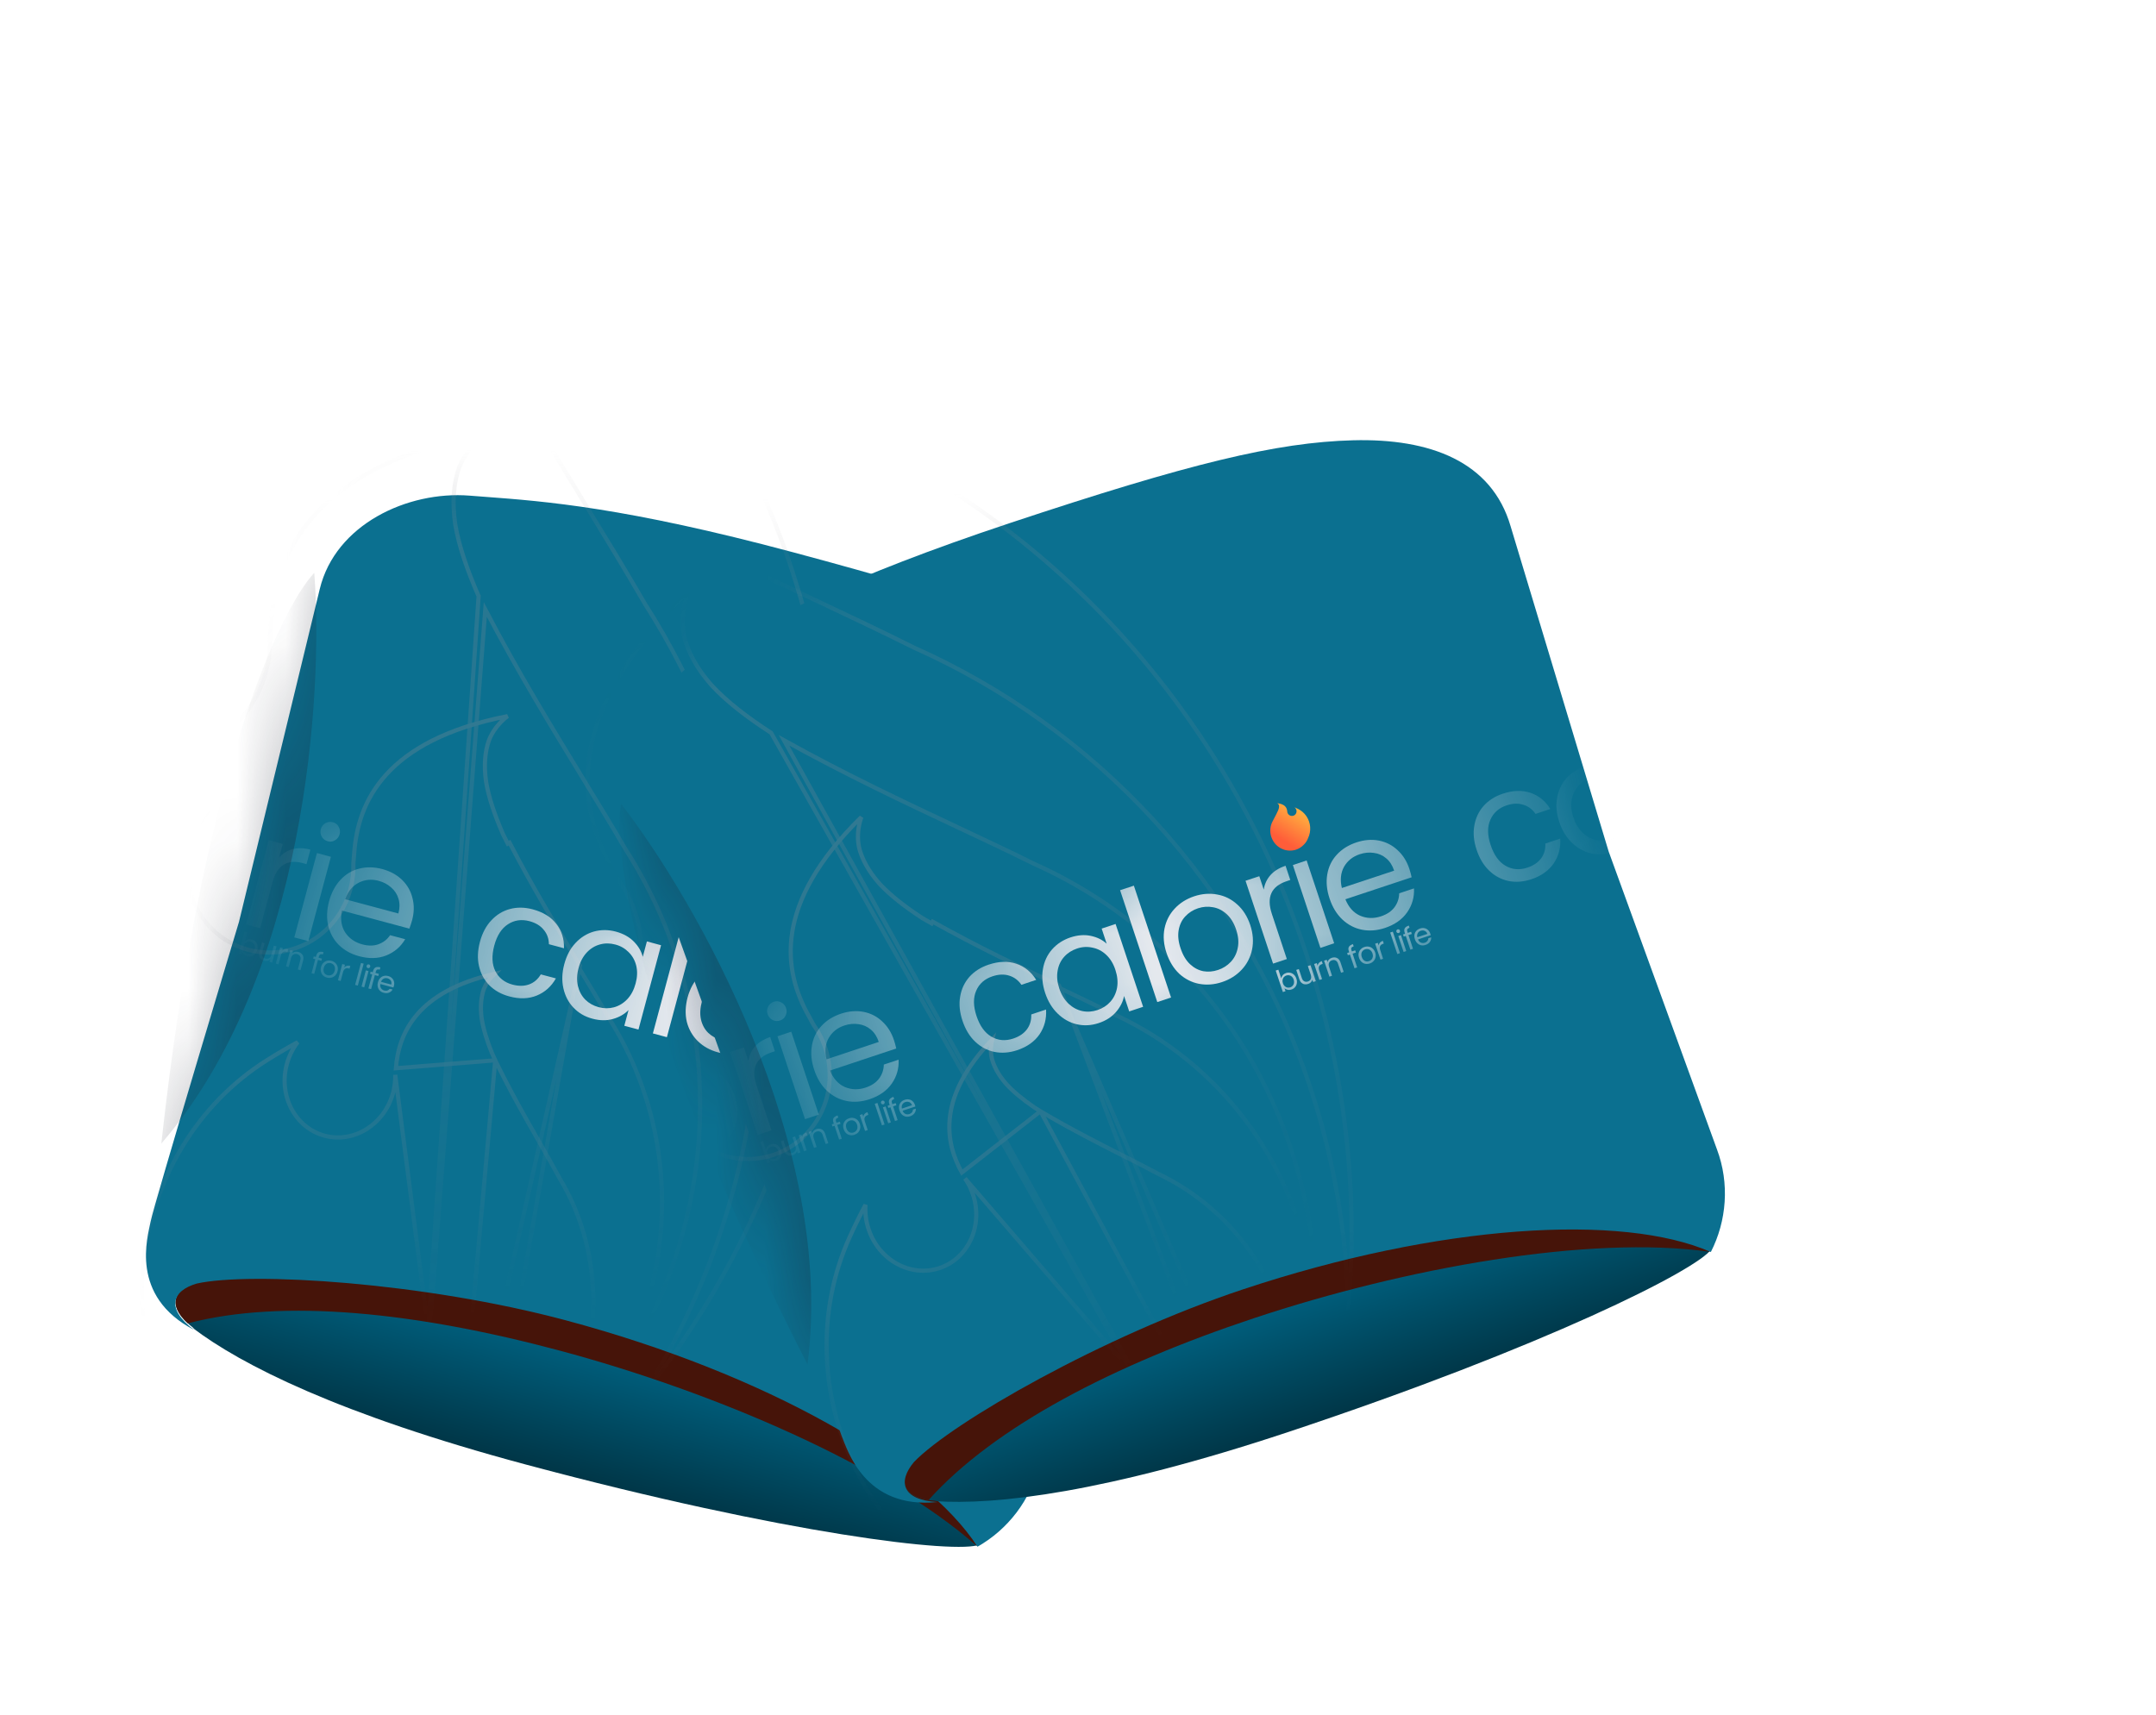 <svg width="44" height="35" viewBox="0 0 44 35" fill="none" xmlns="http://www.w3.org/2000/svg">
<g filter="url(#filter0_d_401_748)">
<path fill-rule="evenodd" clip-rule="evenodd" d="M3.589 26.425C4.58 27.18 6.586 28.197 10.397 29.218C15.707 30.641 19.204 31.049 19.655 30.85C19.651 30.844 19.647 30.838 19.643 30.832C19.636 30.836 19.63 30.84 19.623 30.844C18.551 29.187 15.305 27.349 11.225 26.255C8.308 25.474 4.771 25.257 3.681 25.501C3.179 25.648 3.045 26.007 3.627 26.445C3.614 26.438 3.601 26.432 3.589 26.425Z" fill="url(#paint0_linear_401_748)"/>
<g style="mix-blend-mode:multiply" filter="url(#filter1_f_401_748)">
<path fill-rule="evenodd" clip-rule="evenodd" d="M3.494 26.335C5.448 25.823 8.165 26.11 11.086 26.892C14.232 27.735 17.723 29.232 19.585 30.871C19.613 30.865 19.636 30.858 19.655 30.85L19.643 30.832L19.623 30.844C18.551 29.187 15.305 27.349 11.225 26.255C8.308 25.474 4.771 25.257 3.681 25.501C3.222 25.636 3.071 25.948 3.494 26.335Z" fill="#461409"/>
</g>
<path d="M6.187 11.345C6.506 10.029 7.977 9.34 9.245 9.44C9.347 9.448 9.452 9.456 9.56 9.464C10.786 9.556 12.419 9.678 15.85 10.597C19.582 11.597 21.302 12.214 22.633 13.042C23.963 13.871 24.757 14.958 24.35 16.277L22.368 22.919L20.868 29.211C20.702 29.939 20.227 30.545 19.61 30.894C18.539 29.236 15.299 27.369 11.219 26.276C8.302 25.494 4.765 25.278 3.675 25.523C3.173 25.671 3.039 26.03 3.62 26.468C2.3 25.776 2.674 24.577 2.736 24.252C2.798 23.927 4.538 18.141 4.538 18.141L6.187 11.345Z" fill="#0B7090"/>
<mask id="mask0_401_748" style="mask-type:alpha" maskUnits="userSpaceOnUse" x="2" y="9" width="23" height="22">
<path d="M6.187 11.345C6.506 10.029 7.977 9.34 9.245 9.44C9.347 9.448 9.452 9.456 9.56 9.464C10.786 9.556 12.419 9.678 15.85 10.597C19.582 11.597 21.302 12.214 22.633 13.042C23.963 13.871 24.757 14.958 24.35 16.277L22.368 22.919L20.868 29.211C20.702 29.939 20.227 30.545 19.61 30.894C18.539 29.236 15.299 27.369 11.219 26.276C8.302 25.494 4.765 25.278 3.675 25.523C3.173 25.671 3.039 26.03 3.62 26.468C2.3 25.776 2.674 24.577 2.736 24.252C2.798 23.927 4.538 18.141 4.538 18.141L6.187 11.345Z" fill="#1C202D"/>
</mask>
<g mask="url(#mask0_401_748)">
<g opacity="0.3">
<path d="M16.274 2.098C15.758 1.187 15.177 0.214 14.559 -0.822L14.558 -0.823L14.558 -0.823L14.557 -0.823C13.302 -2.927 11.892 -5.287 10.554 -7.913C10.457 -8.103 10.366 -8.289 10.281 -8.471L10.281 -8.471L10.281 -8.473C9.819 -9.556 9.483 -10.556 9.336 -11.461L9.336 -11.462C9.2 -12.428 9.29 -13.206 9.501 -13.815L9.501 -13.815L9.502 -13.816C9.744 -14.425 10.173 -14.951 10.825 -15.386C7.095 -14.689 4.854 -13.396 3.518 -11.919C2.17 -10.428 1.739 -8.744 1.635 -7.285C1.621 -7.089 1.604 -6.901 1.586 -6.722C1.603 -6.238 1.549 -5.742 1.417 -5.248C0.724 -2.665 -1.855 -1.109 -4.347 -1.776C-6.839 -2.444 -8.294 -5.081 -7.602 -7.665C-7.349 -8.607 -6.846 -9.412 -6.188 -10.023C-7.302 -9.461 -8.429 -8.844 -9.554 -8.166C-12.592 -6.334 -15.045 -3.855 -16.836 -1.001C-16.836 -1.001 -16.836 -1.001 -16.837 -1.001L-17.276 -0.27C-17.276 -0.27 -17.276 -0.27 -17.276 -0.27C-21.082 6.337 -21.467 14.748 -17.579 21.784L-17.579 21.784L-17.577 21.788C-16.572 24.195 -14.972 26.344 -12.977 28.109L-12.976 28.11C-10.81 30.118 -8.156 31.634 -5.131 32.445C-0.809 33.603 3.58 33.135 7.424 31.408L7.394 31.383L7.456 31.355C7.937 31.139 8.408 30.903 8.87 30.648L8.902 30.631L8.922 30.656C13.495 28.111 17.108 23.706 18.598 18.142L18.603 18.125L18.608 18.107C20.136 12.405 19.122 6.642 16.275 2.1L16.275 2.1L16.274 2.098Z" stroke="url(#paint1_linear_401_748)" stroke-width="0.085"/>
<path d="M6.363 32.846L6.336 32.824L6.398 32.796C6.814 32.606 7.223 32.4 7.624 32.176L7.656 32.158L7.673 32.181C11.636 29.949 14.771 26.099 16.073 21.242L16.077 21.226L16.081 21.21C17.416 16.23 16.549 11.203 14.093 7.244L14.093 7.244L14.092 7.242C13.646 6.447 13.145 5.599 12.611 4.696L12.611 4.695L12.611 4.695L12.61 4.695C11.527 2.861 10.31 0.802 9.156 -1.487C9.072 -1.653 8.994 -1.816 8.921 -1.974L8.921 -1.974L8.92 -1.976C8.523 -2.921 8.233 -3.794 8.107 -4.584L8.107 -4.585C7.991 -5.429 8.071 -6.109 8.255 -6.642L8.255 -6.642L8.256 -6.644C8.465 -7.17 8.831 -7.626 9.386 -8.004C6.17 -7.388 4.235 -6.257 3.079 -4.97C1.909 -3.666 1.533 -2.197 1.439 -0.924C1.427 -0.752 1.412 -0.588 1.396 -0.431C1.409 -0.009 1.362 0.425 1.246 0.856C0.641 3.116 -1.599 4.482 -3.76 3.903C-5.921 3.324 -7.178 1.021 -6.572 -1.239C-6.355 -2.049 -5.928 -2.744 -5.369 -3.276C-6.324 -2.788 -7.29 -2.253 -8.253 -1.666C-10.889 -0.062 -13.017 2.107 -14.574 4.602C-14.575 4.602 -14.575 4.602 -14.575 4.602L-14.957 5.241C-14.957 5.241 -14.957 5.241 -14.957 5.241C-18.266 11.015 -18.616 18.357 -15.262 24.491L-15.262 24.491L-15.261 24.495C-14.395 26.594 -13.014 28.466 -11.29 30.003L-11.289 30.004C-9.417 31.753 -7.122 33.071 -4.504 33.772C-0.767 34.774 3.032 34.358 6.363 32.846Z" stroke="url(#paint2_linear_401_748)" stroke-width="0.085"/>
<path d="M6.216 33.425L6.194 33.406L6.257 33.379C6.619 33.219 6.975 33.046 7.323 32.858L7.355 32.841L7.37 32.86C10.814 30.981 13.526 27.718 14.633 23.588L14.636 23.575L14.64 23.561C15.775 19.325 14.989 15.035 12.822 11.646L12.822 11.646L12.821 11.644C12.427 10.964 11.985 10.238 11.513 9.465L11.513 9.464L11.513 9.464L11.512 9.463C10.556 7.894 9.481 6.131 8.459 4.171C8.385 4.029 8.316 3.89 8.251 3.754L8.251 3.754L8.251 3.753C7.898 2.945 7.64 2.198 7.525 1.523L7.525 1.522C7.419 0.8 7.484 0.22 7.642 -0.235L7.642 -0.235L7.643 -0.236C7.82 -0.678 8.13 -1.06 8.599 -1.376C5.812 -0.869 4.138 0.081 3.141 1.167C2.128 2.27 1.809 3.519 1.735 4.603C1.725 4.749 1.713 4.889 1.7 5.022C1.714 5.383 1.675 5.753 1.577 6.121C1.06 8.048 -0.891 9.201 -2.783 8.694C-4.675 8.187 -5.789 6.213 -5.273 4.286C-5.091 3.608 -4.732 3.026 -4.261 2.579C-5.081 2.985 -5.909 3.43 -6.736 3.918C-9.026 5.27 -10.871 7.106 -12.216 9.223C-12.216 9.223 -12.216 9.223 -12.216 9.224L-12.546 9.765C-12.546 9.766 -12.546 9.766 -12.546 9.766C-15.4 14.668 -15.662 20.923 -12.699 26.171L-12.698 26.171L-12.697 26.176C-11.929 27.969 -10.713 29.573 -9.199 30.893L-9.198 30.894C-7.554 32.396 -5.542 33.533 -3.253 34.146C0.012 35.021 3.321 34.691 6.216 33.425Z" stroke="url(#paint3_linear_401_748)" stroke-width="0.085"/>
<path d="M8.09 30.868C6.204 31.685 4.051 31.896 1.926 31.327C0.43 30.926 -0.884 30.184 -1.958 29.204L-1.959 29.203C-2.948 28.341 -3.743 27.295 -4.245 26.125L-4.247 26.12L-4.247 26.121C-6.184 22.695 -6.015 18.613 -4.151 15.415C-4.151 15.415 -4.151 15.415 -4.151 15.415L-3.936 15.062C-3.936 15.061 -3.936 15.061 -3.935 15.061C-3.058 13.68 -1.853 12.482 -0.356 11.601C0.156 11.299 0.67 11.021 1.18 10.768C0.902 11.052 0.69 11.412 0.579 11.825C0.24 13.092 0.974 14.39 2.22 14.724C3.466 15.058 4.75 14.3 5.09 13.033C5.154 12.792 5.18 12.549 5.171 12.312C5.179 12.225 5.187 12.134 5.193 12.039C5.241 11.332 5.449 10.52 6.108 9.803C6.75 9.105 7.823 8.493 9.604 8.159C9.327 8.359 9.139 8.598 9.029 8.871L9.029 8.873L9.029 8.873C8.924 9.173 8.882 9.554 8.952 10.028L8.952 10.029C9.027 10.472 9.197 10.961 9.428 11.49L9.429 11.491L9.429 11.491L8.09 30.868ZM8.09 30.868L8.075 30.856L8.138 30.828C8.375 30.725 8.607 30.611 8.835 30.489L8.866 30.472L8.876 30.484C11.12 29.258 12.887 27.133 13.608 24.442L13.61 24.434L13.612 24.425C14.353 21.661 13.839 18.862 12.422 16.65L12.422 16.65L12.421 16.649C12.163 16.204 11.873 15.73 11.565 15.225L11.565 15.225L11.565 15.225L11.565 15.224C10.938 14.198 10.234 13.045 9.565 11.764L8.09 30.868Z" stroke="url(#paint4_linear_401_748)" stroke-width="0.085"/>
<path d="M8.921 30.413C7.565 31.002 6.02 31.154 4.497 30.746C3.42 30.458 2.474 29.921 1.702 29.212L1.701 29.211C0.989 28.588 0.418 27.83 0.058 26.983L0.057 26.979L0.056 26.979C-1.335 24.497 -1.207 21.537 0.14 19.215C0.14 19.215 0.14 19.214 0.14 19.214L0.296 18.958C0.296 18.957 0.296 18.957 0.296 18.957C0.93 17.954 1.8 17.084 2.879 16.443C3.23 16.235 3.581 16.043 3.929 15.866C3.749 16.066 3.612 16.312 3.537 16.592C3.289 17.518 3.82 18.466 4.725 18.709C5.631 18.952 6.565 18.396 6.813 17.469C6.86 17.293 6.879 17.116 6.873 16.943C6.879 16.88 6.885 16.814 6.889 16.745C6.925 16.233 7.075 15.646 7.55 15.126C8.006 14.627 8.764 14.187 10.019 13.941C9.839 14.082 9.714 14.246 9.639 14.434L9.639 14.436L9.639 14.436C9.562 14.655 9.531 14.934 9.581 15.28L9.581 15.281L9.581 15.281C9.635 15.604 9.757 15.96 9.924 16.344L9.924 16.345L9.924 16.345C9.955 16.41 9.988 16.476 10.023 16.544C10.023 16.544 10.023 16.544 10.023 16.544L10.06 16.524C10.541 17.453 11.047 18.288 11.498 19.032L8.921 30.413ZM8.921 30.413L8.91 30.404L8.973 30.376C9.144 30.301 9.311 30.218 9.475 30.129L9.507 30.112L9.514 30.121M8.921 30.413L9.514 30.121M9.514 30.121C11.128 29.228 12.4 27.687 12.922 25.738L12.924 25.732L12.926 25.726C13.463 23.721 13.096 21.691 12.078 20.09L12.078 20.09L12.077 20.088C11.892 19.766 11.684 19.422 11.462 19.055C11.462 19.055 11.462 19.055 11.462 19.055L11.462 19.055L11.462 19.055L11.462 19.056L11.498 19.033L11.466 19.053L9.514 30.121Z" stroke="url(#paint5_linear_401_748)" stroke-width="0.085"/>
<path d="M8.914 30.478C8.027 30.885 7.023 31 6.039 30.736C5.338 30.548 4.725 30.189 4.226 29.712L4.225 29.711L4.225 29.711C3.766 29.291 3.399 28.778 3.171 28.202L3.169 28.198L3.169 28.198C2.281 26.513 2.389 24.486 3.291 22.885C3.291 22.885 3.291 22.885 3.291 22.885L3.395 22.708C3.395 22.708 3.395 22.707 3.396 22.707C3.819 22.016 4.396 21.413 5.107 20.965C5.317 20.833 5.527 20.71 5.736 20.596C5.636 20.725 5.56 20.877 5.514 21.046C5.342 21.688 5.684 22.343 6.286 22.505C6.888 22.666 7.511 22.27 7.683 21.628C7.716 21.505 7.73 21.383 7.727 21.263L8.914 30.478ZM8.914 30.478L8.907 30.472L8.966 30.444C9.079 30.391 9.189 30.333 9.297 30.271L9.33 30.252L9.334 30.258C10.392 29.633 11.232 28.57 11.589 27.238L11.59 27.233L11.591 27.229C11.96 25.852 11.738 24.467 11.086 23.381L11.086 23.381L11.085 23.379C10.967 23.16 10.833 22.926 10.691 22.677L10.691 22.677L10.691 22.677L10.691 22.676C10.401 22.17 10.076 21.6 9.768 20.966M8.914 30.478L9.768 20.966M9.768 20.966C9.746 20.92 9.725 20.875 9.706 20.83L9.706 20.83L9.705 20.829C9.599 20.567 9.522 20.322 9.489 20.1L9.489 20.1L9.489 20.099C9.459 19.861 9.482 19.668 9.534 19.514L9.534 19.514L9.535 19.513C9.581 19.397 9.652 19.293 9.751 19.201C8.961 19.382 8.478 19.683 8.184 20.019C7.871 20.377 7.768 20.778 7.74 21.128L9.768 20.966Z" stroke="url(#paint6_linear_401_748)" stroke-width="0.085"/>
</g>
<mask id="mask1_401_748" style="mask-type:alpha" maskUnits="userSpaceOnUse" x="4" y="15" width="20" height="9">
<path d="M5.088 15.442L23.27 20.314L22.322 23.852L4.14 18.98L5.088 15.442Z" fill="url(#paint7_linear_401_748)"/>
</mask>
<g mask="url(#mask1_401_748)">
<path d="M9.456 18.546C9.504 18.368 9.581 18.222 9.688 18.109C9.795 17.994 9.921 17.917 10.066 17.878C10.213 17.838 10.369 17.841 10.532 17.884C10.744 17.941 10.904 18.039 11.012 18.178C11.123 18.318 11.176 18.485 11.171 18.679L10.863 18.596C10.862 18.483 10.827 18.385 10.757 18.302C10.69 18.218 10.593 18.16 10.467 18.126C10.304 18.083 10.157 18.104 10.026 18.19C9.896 18.274 9.803 18.419 9.748 18.624C9.693 18.831 9.7 19.005 9.77 19.145C9.841 19.285 9.957 19.377 10.121 19.421C10.246 19.454 10.359 19.453 10.458 19.417C10.558 19.381 10.638 19.312 10.698 19.212L11.006 19.294C10.913 19.458 10.783 19.575 10.616 19.644C10.45 19.712 10.263 19.718 10.056 19.662C9.893 19.619 9.757 19.543 9.649 19.436C9.543 19.328 9.472 19.198 9.437 19.045C9.401 18.892 9.408 18.726 9.456 18.546Z" fill="#EAEBF0"/>
<path d="M11.177 19.003C11.224 18.827 11.3 18.683 11.407 18.57C11.514 18.455 11.639 18.378 11.783 18.337C11.928 18.298 12.077 18.298 12.23 18.339C12.38 18.38 12.503 18.447 12.596 18.542C12.69 18.637 12.751 18.741 12.779 18.854L12.863 18.539L13.152 18.617L12.691 20.338L12.402 20.261L12.488 19.94C12.404 20.026 12.297 20.087 12.166 20.123C12.037 20.159 11.899 20.156 11.75 20.116C11.597 20.075 11.469 20.001 11.366 19.892C11.262 19.784 11.194 19.652 11.159 19.497C11.124 19.341 11.13 19.177 11.177 19.003ZM12.633 19.397C12.668 19.267 12.672 19.147 12.646 19.037C12.619 18.926 12.567 18.834 12.491 18.759C12.417 18.684 12.327 18.631 12.22 18.603C12.113 18.574 12.009 18.573 11.908 18.6C11.806 18.627 11.716 18.681 11.638 18.763C11.56 18.846 11.503 18.952 11.469 19.081C11.433 19.213 11.429 19.336 11.455 19.448C11.481 19.558 11.531 19.651 11.605 19.727C11.68 19.801 11.77 19.852 11.877 19.881C11.984 19.91 12.088 19.911 12.19 19.884C12.294 19.856 12.385 19.8 12.463 19.718C12.542 19.634 12.598 19.527 12.633 19.397Z" fill="#EAEBF0"/>
<path d="M13.894 18.169L13.271 20.494L12.985 20.417L13.608 18.093L13.894 18.169Z" fill="#EAEBF0"/>
<path d="M14.313 20.803C14.152 20.76 14.015 20.684 13.903 20.575C13.793 20.467 13.718 20.336 13.678 20.182C13.641 20.026 13.647 19.859 13.694 19.681C13.742 19.505 13.821 19.36 13.932 19.247C14.046 19.131 14.178 19.056 14.329 19.02C14.481 18.982 14.639 18.985 14.802 19.029C14.965 19.072 15.103 19.149 15.215 19.257C15.328 19.364 15.404 19.494 15.444 19.648C15.485 19.803 15.482 19.97 15.435 20.148C15.387 20.326 15.305 20.472 15.189 20.587C15.076 20.7 14.942 20.775 14.788 20.813C14.635 20.85 14.476 20.847 14.313 20.803ZM14.38 20.552C14.483 20.579 14.586 20.581 14.689 20.557C14.792 20.533 14.883 20.48 14.963 20.398C15.046 20.317 15.105 20.207 15.143 20.069C15.18 19.931 15.184 19.806 15.155 19.696C15.127 19.585 15.074 19.494 14.999 19.425C14.924 19.353 14.835 19.303 14.732 19.276C14.627 19.248 14.525 19.246 14.424 19.271C14.326 19.294 14.238 19.346 14.159 19.429C14.081 19.511 14.024 19.621 13.987 19.759C13.949 19.9 13.942 20.025 13.967 20.135C13.993 20.245 14.043 20.336 14.116 20.407C14.19 20.476 14.278 20.524 14.38 20.552Z" fill="#EAEBF0"/>
<path d="M16.063 19.696C16.139 19.611 16.231 19.554 16.338 19.524C16.447 19.495 16.568 19.498 16.702 19.534L16.623 19.83L16.547 19.809C16.227 19.724 16.02 19.855 15.927 20.202L15.676 21.138L15.39 21.061L15.852 19.34L16.138 19.417L16.063 19.696Z" fill="#EAEBF0"/>
<path d="M17.058 19.364C17.003 19.349 16.962 19.318 16.934 19.27C16.907 19.222 16.9 19.171 16.915 19.117C16.93 19.062 16.961 19.021 17.009 18.994C17.056 18.966 17.108 18.96 17.162 18.974C17.214 18.988 17.253 19.019 17.279 19.066C17.306 19.114 17.313 19.165 17.298 19.219C17.284 19.274 17.253 19.315 17.205 19.343C17.159 19.371 17.11 19.378 17.058 19.364ZM17.121 19.68L16.66 21.402L16.374 21.325L16.835 19.604L17.121 19.68Z" fill="#EAEBF0"/>
<path d="M18.777 20.976C18.763 21.03 18.744 21.087 18.721 21.146L17.346 20.777C17.311 20.95 17.333 21.098 17.412 21.223C17.493 21.346 17.609 21.427 17.76 21.468C17.884 21.501 17.994 21.5 18.091 21.465C18.19 21.429 18.27 21.367 18.329 21.28L18.637 21.362C18.546 21.515 18.418 21.626 18.252 21.694C18.086 21.759 17.901 21.764 17.695 21.709C17.532 21.666 17.395 21.59 17.285 21.482C17.177 21.374 17.104 21.244 17.067 21.09C17.03 20.934 17.035 20.767 17.083 20.589C17.131 20.411 17.208 20.265 17.315 20.15C17.422 20.035 17.549 19.959 17.696 19.922C17.846 19.883 18.004 19.887 18.172 19.931C18.335 19.975 18.47 20.05 18.576 20.154C18.683 20.259 18.753 20.384 18.786 20.527C18.822 20.669 18.819 20.819 18.777 20.976ZM18.498 20.837C18.527 20.728 18.528 20.628 18.501 20.538C18.474 20.446 18.424 20.368 18.351 20.306C18.28 20.242 18.195 20.197 18.094 20.17C17.95 20.131 17.814 20.144 17.687 20.209C17.561 20.274 17.47 20.386 17.411 20.546L18.498 20.837Z" fill="#EAEBF0"/>
<path d="M15.365 21.403C15.381 21.386 15.402 21.374 15.427 21.368C15.452 21.361 15.479 21.361 15.507 21.369C15.536 21.377 15.561 21.391 15.581 21.412C15.601 21.432 15.615 21.457 15.621 21.486C15.628 21.515 15.627 21.547 15.618 21.581C15.609 21.614 15.594 21.642 15.574 21.665C15.553 21.687 15.528 21.703 15.5 21.71C15.473 21.719 15.444 21.719 15.415 21.711C15.386 21.703 15.363 21.69 15.344 21.672C15.326 21.654 15.314 21.634 15.309 21.611L15.292 21.672L15.237 21.658L15.357 21.21L15.412 21.225L15.365 21.403ZM15.562 21.566C15.569 21.541 15.569 21.518 15.564 21.496C15.559 21.475 15.549 21.457 15.534 21.443C15.52 21.429 15.503 21.419 15.482 21.413C15.462 21.408 15.442 21.408 15.422 21.414C15.402 21.419 15.385 21.429 15.369 21.445C15.354 21.461 15.344 21.482 15.337 21.506C15.33 21.531 15.329 21.554 15.334 21.576C15.34 21.597 15.35 21.615 15.364 21.63C15.379 21.644 15.396 21.654 15.416 21.66C15.437 21.665 15.457 21.665 15.476 21.66C15.496 21.655 15.514 21.644 15.529 21.628C15.544 21.612 15.555 21.591 15.562 21.566Z" fill="#EAEBF0"/>
<path d="M16.01 21.51L15.921 21.841L15.866 21.826L15.88 21.777C15.864 21.791 15.846 21.801 15.825 21.805C15.804 21.809 15.782 21.809 15.759 21.803C15.733 21.796 15.712 21.784 15.694 21.768C15.676 21.752 15.664 21.731 15.658 21.707C15.652 21.682 15.653 21.655 15.661 21.624L15.713 21.43L15.768 21.445L15.718 21.631C15.709 21.664 15.71 21.692 15.722 21.714C15.734 21.735 15.754 21.75 15.783 21.758C15.812 21.766 15.838 21.763 15.86 21.749C15.882 21.736 15.897 21.712 15.906 21.677L15.955 21.495L16.01 21.51Z" fill="#EAEBF0"/>
<path d="M16.125 21.598C16.14 21.582 16.158 21.571 16.178 21.565C16.199 21.559 16.223 21.56 16.248 21.567L16.233 21.624L16.219 21.62C16.157 21.603 16.117 21.629 16.099 21.695L16.051 21.876L15.996 21.861L16.085 21.53L16.14 21.544L16.125 21.598Z" fill="#EAEBF0"/>
<path d="M16.455 21.622C16.495 21.633 16.525 21.654 16.543 21.686C16.562 21.716 16.565 21.755 16.552 21.801L16.5 21.996L16.446 21.981L16.496 21.794C16.505 21.761 16.503 21.734 16.491 21.712C16.48 21.69 16.459 21.675 16.431 21.667C16.402 21.659 16.376 21.662 16.354 21.676C16.332 21.689 16.317 21.713 16.308 21.748L16.259 21.931L16.203 21.916L16.292 21.585L16.347 21.6L16.335 21.647C16.35 21.633 16.368 21.624 16.389 21.62C16.411 21.615 16.433 21.616 16.455 21.622Z" fill="#EAEBF0"/>
<path d="M16.926 21.804L16.857 21.785L16.78 22.071L16.725 22.056L16.802 21.77L16.759 21.759L16.771 21.713L16.814 21.725L16.82 21.701C16.83 21.664 16.847 21.64 16.87 21.628C16.894 21.616 16.927 21.616 16.97 21.627L16.957 21.673C16.933 21.666 16.915 21.667 16.902 21.674C16.89 21.68 16.881 21.694 16.875 21.716L16.869 21.74L16.939 21.758L16.926 21.804Z" fill="#EAEBF0"/>
<path d="M17.039 22.146C17.008 22.138 16.981 22.123 16.96 22.102C16.939 22.081 16.924 22.056 16.916 22.026C16.91 21.997 16.91 21.964 16.92 21.93C16.929 21.896 16.944 21.869 16.965 21.847C16.987 21.824 17.013 21.81 17.042 21.803C17.071 21.796 17.101 21.796 17.133 21.805C17.164 21.813 17.191 21.828 17.212 21.849C17.234 21.869 17.249 21.894 17.256 21.924C17.264 21.954 17.264 21.986 17.255 22.02C17.245 22.054 17.23 22.082 17.207 22.104C17.185 22.126 17.16 22.141 17.13 22.148C17.101 22.155 17.07 22.154 17.039 22.146ZM17.052 22.098C17.071 22.103 17.091 22.103 17.111 22.099C17.131 22.094 17.148 22.084 17.164 22.068C17.18 22.052 17.191 22.031 17.198 22.005C17.205 21.978 17.206 21.954 17.201 21.933C17.195 21.912 17.185 21.894 17.171 21.881C17.156 21.867 17.139 21.858 17.119 21.852C17.099 21.847 17.079 21.846 17.06 21.851C17.041 21.856 17.024 21.866 17.009 21.882C16.994 21.897 16.983 21.919 16.976 21.945C16.969 21.972 16.967 21.996 16.972 22.017C16.977 22.039 16.987 22.056 17.001 22.07C17.015 22.083 17.032 22.092 17.052 22.098Z" fill="#EAEBF0"/>
<path d="M17.393 21.938C17.408 21.922 17.426 21.911 17.446 21.905C17.467 21.899 17.491 21.9 17.517 21.907L17.501 21.964L17.487 21.96C17.425 21.943 17.385 21.968 17.367 22.035L17.319 22.215L17.264 22.201L17.353 21.869L17.408 21.884L17.393 21.938Z" fill="#EAEBF0"/>
<path d="M17.789 21.862L17.669 22.309L17.614 22.294L17.734 21.847L17.789 21.862Z" fill="#EAEBF0"/>
<path d="M17.877 21.952C17.866 21.949 17.858 21.943 17.853 21.934C17.848 21.925 17.846 21.915 17.849 21.905C17.852 21.894 17.858 21.886 17.867 21.881C17.876 21.876 17.886 21.874 17.897 21.877C17.907 21.88 17.914 21.886 17.919 21.895C17.924 21.904 17.926 21.914 17.923 21.924C17.92 21.935 17.914 21.943 17.905 21.948C17.896 21.953 17.887 21.955 17.877 21.952ZM17.889 22.013L17.8 22.344L17.745 22.329L17.834 21.998L17.889 22.013Z" fill="#EAEBF0"/>
<path d="M18.087 22.115L18.018 22.096L17.941 22.382L17.886 22.367L17.963 22.081L17.92 22.07L17.932 22.024L17.975 22.036L17.981 22.012C17.991 21.975 18.008 21.951 18.031 21.939C18.055 21.927 18.088 21.927 18.131 21.938L18.118 21.984C18.094 21.977 18.076 21.978 18.063 21.985C18.051 21.991 18.042 22.006 18.036 22.027L18.03 22.051L18.099 22.069L18.087 22.115Z" fill="#EAEBF0"/>
<path d="M18.407 22.316C18.404 22.326 18.4 22.337 18.396 22.348L18.131 22.277C18.124 22.311 18.128 22.339 18.144 22.363C18.159 22.387 18.182 22.402 18.211 22.41C18.235 22.417 18.256 22.416 18.274 22.41C18.294 22.403 18.309 22.391 18.32 22.374L18.379 22.39C18.362 22.419 18.337 22.441 18.305 22.454C18.273 22.466 18.238 22.467 18.198 22.457C18.167 22.448 18.14 22.434 18.119 22.413C18.099 22.392 18.084 22.367 18.077 22.338C18.07 22.308 18.071 22.276 18.081 22.241C18.09 22.207 18.105 22.179 18.125 22.157C18.146 22.135 18.17 22.12 18.198 22.113C18.227 22.105 18.258 22.106 18.29 22.115C18.321 22.123 18.347 22.137 18.368 22.158C18.388 22.178 18.402 22.202 18.408 22.229C18.415 22.257 18.415 22.285 18.407 22.316ZM18.353 22.289C18.358 22.268 18.358 22.249 18.353 22.231C18.348 22.214 18.338 22.199 18.324 22.187C18.311 22.174 18.294 22.166 18.275 22.161C18.247 22.153 18.221 22.156 18.197 22.168C18.172 22.181 18.155 22.202 18.144 22.233L18.353 22.289Z" fill="#EAEBF0"/>
<path d="M20.137 21.408C20.184 21.23 20.261 21.084 20.368 20.972C20.475 20.857 20.601 20.779 20.747 20.74C20.894 20.701 21.049 20.703 21.213 20.747C21.424 20.803 21.584 20.901 21.693 21.041C21.803 21.18 21.857 21.347 21.852 21.541L21.544 21.458C21.543 21.346 21.507 21.248 21.438 21.164C21.37 21.081 21.273 21.022 21.148 20.989C20.985 20.945 20.837 20.966 20.707 21.052C20.576 21.136 20.484 21.281 20.429 21.486C20.373 21.694 20.381 21.867 20.451 22.007C20.521 22.147 20.638 22.239 20.801 22.283C20.927 22.317 21.039 22.315 21.139 22.279C21.238 22.243 21.318 22.174 21.379 22.074L21.687 22.157C21.593 22.32 21.463 22.437 21.297 22.506C21.13 22.574 20.944 22.58 20.736 22.525C20.573 22.481 20.437 22.405 20.329 22.298C20.223 22.191 20.152 22.061 20.117 21.908C20.082 21.755 20.088 21.588 20.137 21.408Z" fill="#EAEBF0"/>
<path d="M21.857 21.866C21.904 21.69 21.981 21.545 22.087 21.432C22.195 21.317 22.32 21.24 22.463 21.2C22.608 21.16 22.757 21.161 22.91 21.202C23.061 21.242 23.183 21.31 23.277 21.404C23.37 21.499 23.431 21.603 23.459 21.716L23.543 21.402L23.832 21.479L23.371 23.2L23.082 23.123L23.168 22.803C23.084 22.888 22.977 22.949 22.846 22.986C22.718 23.021 22.579 23.019 22.431 22.979C22.278 22.938 22.15 22.863 22.046 22.755C21.943 22.646 21.874 22.514 21.839 22.359C21.805 22.204 21.81 22.039 21.857 21.866ZM23.314 22.259C23.348 22.129 23.352 22.009 23.326 21.899C23.299 21.789 23.248 21.696 23.171 21.622C23.097 21.546 23.007 21.494 22.9 21.465C22.793 21.436 22.689 21.435 22.588 21.462C22.486 21.489 22.397 21.543 22.319 21.626C22.24 21.708 22.184 21.814 22.149 21.944C22.114 22.076 22.109 22.198 22.135 22.31C22.162 22.421 22.212 22.514 22.286 22.59C22.36 22.664 22.451 22.715 22.558 22.743C22.664 22.772 22.768 22.773 22.87 22.746C22.974 22.718 23.065 22.663 23.143 22.581C23.222 22.496 23.279 22.389 23.314 22.259Z" fill="#EAEBF0"/>
<path d="M24.574 21.032L23.951 23.356L23.666 23.279L24.288 20.955L24.574 21.032Z" fill="#EAEBF0"/>
<path d="M24.993 23.665C24.832 23.622 24.695 23.546 24.583 23.438C24.473 23.329 24.398 23.198 24.359 23.044C24.322 22.888 24.327 22.722 24.375 22.544C24.422 22.368 24.501 22.223 24.613 22.109C24.727 21.994 24.859 21.918 25.01 21.882C25.162 21.844 25.319 21.847 25.482 21.891C25.646 21.935 25.784 22.011 25.896 22.119C26.009 22.226 26.085 22.356 26.124 22.511C26.166 22.665 26.163 22.832 26.115 23.01C26.067 23.188 25.985 23.334 25.869 23.449C25.756 23.562 25.622 23.638 25.469 23.675C25.315 23.712 25.157 23.709 24.993 23.665ZM25.061 23.414C25.163 23.442 25.266 23.443 25.369 23.419C25.472 23.395 25.564 23.342 25.644 23.261C25.726 23.18 25.786 23.07 25.823 22.932C25.86 22.793 25.864 22.669 25.835 22.558C25.807 22.447 25.755 22.357 25.679 22.287C25.604 22.215 25.515 22.166 25.413 22.138C25.308 22.11 25.205 22.108 25.104 22.133C25.006 22.156 24.918 22.209 24.84 22.291C24.762 22.373 24.704 22.484 24.667 22.622C24.629 22.762 24.623 22.887 24.647 22.997C24.674 23.107 24.724 23.198 24.797 23.269C24.87 23.338 24.958 23.387 25.061 23.414Z" fill="#EAEBF0"/>
<path d="M26.743 22.559C26.82 22.474 26.911 22.416 27.018 22.387C27.127 22.357 27.248 22.361 27.382 22.397L27.303 22.692L27.228 22.672C26.907 22.586 26.701 22.717 26.608 23.064L26.357 24L26.071 23.924L26.532 22.203L26.818 22.279L26.743 22.559Z" fill="#EAEBF0"/>
<path d="M27.738 22.226C27.684 22.211 27.643 22.18 27.615 22.132C27.587 22.085 27.581 22.034 27.596 21.979C27.61 21.925 27.641 21.884 27.689 21.856C27.737 21.828 27.788 21.822 27.842 21.837C27.895 21.851 27.934 21.881 27.959 21.928C27.987 21.976 27.993 22.027 27.979 22.082C27.964 22.136 27.933 22.177 27.885 22.205C27.839 22.233 27.79 22.24 27.738 22.226ZM27.801 22.543L27.34 24.264L27.054 24.187L27.515 22.466L27.801 22.543Z" fill="#EAEBF0"/>
<path d="M29.458 23.838C29.443 23.893 29.424 23.949 29.402 24.008L28.026 23.64C27.991 23.812 28.013 23.961 28.092 24.085C28.174 24.208 28.29 24.289 28.441 24.33C28.564 24.363 28.674 24.362 28.771 24.328C28.87 24.291 28.95 24.23 29.009 24.142L29.317 24.225C29.227 24.378 29.098 24.488 28.932 24.556C28.766 24.621 28.581 24.627 28.376 24.572C28.212 24.528 28.076 24.452 27.965 24.344C27.857 24.236 27.785 24.106 27.747 23.952C27.71 23.796 27.716 23.63 27.763 23.451C27.811 23.273 27.889 23.127 27.996 23.012C28.103 22.897 28.23 22.821 28.377 22.784C28.526 22.746 28.684 22.749 28.852 22.794C29.015 22.838 29.15 22.912 29.257 23.017C29.363 23.122 29.433 23.246 29.467 23.39C29.503 23.532 29.5 23.681 29.458 23.838ZM29.178 23.699C29.207 23.59 29.208 23.491 29.181 23.4C29.154 23.308 29.104 23.231 29.031 23.168C28.961 23.105 28.875 23.059 28.775 23.032C28.63 22.994 28.494 23.007 28.367 23.071C28.242 23.136 28.15 23.249 28.091 23.408L29.178 23.699Z" fill="#EAEBF0"/>
<path d="M-1.25 15.677C-1.203 15.499 -1.126 15.354 -1.019 15.241C-0.912 15.126 -0.786 15.049 -0.64 15.009C-0.493 14.97 -0.338 14.973 -0.174 15.016C0.037 15.073 0.197 15.171 0.306 15.31C0.417 15.45 0.469 15.617 0.465 15.81L0.157 15.728C0.156 15.615 0.12 15.517 0.051 15.434C-0.017 15.35 -0.113 15.292 -0.239 15.258C-0.402 15.214 -0.55 15.236 -0.68 15.322C-0.811 15.406 -0.903 15.55 -0.958 15.756C-1.014 15.963 -1.006 16.137 -0.936 16.277C-0.866 16.417 -0.749 16.509 -0.586 16.552C-0.46 16.586 -0.348 16.585 -0.248 16.549C-0.149 16.512 -0.069 16.444 -0.008 16.344L0.3 16.426C0.206 16.59 0.076 16.706 -0.09 16.776C-0.257 16.844 -0.443 16.85 -0.651 16.794C-0.814 16.75 -0.95 16.675 -1.058 16.567C-1.164 16.46 -1.235 16.33 -1.27 16.177C-1.305 16.024 -1.299 15.857 -1.25 15.677Z" fill="#EAEBF0"/>
<path d="M0.47 16.135C0.517 15.959 0.594 15.815 0.701 15.702C0.808 15.587 0.933 15.509 1.076 15.469C1.221 15.43 1.37 15.43 1.523 15.471C1.674 15.512 1.796 15.579 1.89 15.674C1.983 15.768 2.044 15.872 2.072 15.985L2.156 15.671L2.445 15.749L1.984 17.47L1.695 17.392L1.781 17.072C1.698 17.157 1.59 17.218 1.459 17.255C1.331 17.29 1.192 17.288 1.044 17.248C0.891 17.207 0.763 17.133 0.659 17.024C0.556 16.916 0.487 16.784 0.452 16.628C0.417 16.473 0.423 16.309 0.47 16.135ZM1.927 16.529C1.961 16.399 1.966 16.279 1.939 16.168C1.912 16.058 1.861 15.966 1.784 15.891C1.71 15.815 1.62 15.763 1.513 15.735C1.406 15.706 1.302 15.705 1.201 15.732C1.099 15.758 1.01 15.813 0.932 15.895C0.853 15.977 0.797 16.084 0.762 16.213C0.727 16.345 0.722 16.467 0.748 16.58C0.775 16.69 0.825 16.783 0.899 16.859C0.973 16.933 1.064 16.984 1.171 17.013C1.277 17.042 1.382 17.043 1.483 17.016C1.587 16.988 1.678 16.932 1.756 16.85C1.835 16.766 1.892 16.659 1.927 16.529Z" fill="#EAEBF0"/>
<path d="M3.187 15.301L2.565 17.625L2.279 17.549L2.902 15.225L3.187 15.301Z" fill="#EAEBF0"/>
<path d="M3.606 17.935C3.445 17.892 3.308 17.816 3.196 17.707C3.086 17.599 3.011 17.468 2.972 17.314C2.935 17.158 2.94 16.991 2.988 16.813C3.035 16.637 3.114 16.492 3.226 16.378C3.34 16.263 3.472 16.188 3.623 16.152C3.775 16.114 3.932 16.117 4.095 16.16C4.259 16.204 4.396 16.28 4.509 16.389C4.622 16.496 4.698 16.626 4.737 16.78C4.779 16.935 4.776 17.101 4.728 17.279C4.68 17.457 4.599 17.604 4.482 17.718C4.369 17.832 4.236 17.907 4.082 17.945C3.928 17.982 3.77 17.979 3.606 17.935ZM3.674 17.684C3.776 17.711 3.879 17.713 3.982 17.689C4.085 17.665 4.177 17.612 4.257 17.53C4.339 17.449 4.399 17.339 4.436 17.201C4.473 17.063 4.477 16.938 4.449 16.827C4.42 16.716 4.368 16.626 4.292 16.557C4.217 16.485 4.128 16.435 4.026 16.408C3.921 16.38 3.818 16.378 3.717 16.403C3.619 16.426 3.531 16.478 3.453 16.561C3.375 16.643 3.317 16.753 3.28 16.891C3.242 17.032 3.236 17.157 3.26 17.267C3.287 17.377 3.337 17.468 3.41 17.539C3.483 17.608 3.571 17.656 3.674 17.684Z" fill="#EAEBF0"/>
<path d="M5.356 16.828C5.433 16.743 5.524 16.686 5.631 16.656C5.74 16.627 5.861 16.63 5.995 16.666L5.916 16.962L5.841 16.941C5.521 16.855 5.314 16.986 5.221 17.334L4.97 18.27L4.684 18.193L5.145 16.472L5.431 16.549L5.356 16.828Z" fill="#EAEBF0"/>
<path d="M6.351 16.495C6.297 16.481 6.256 16.45 6.228 16.402C6.2 16.354 6.194 16.303 6.208 16.249C6.223 16.194 6.254 16.153 6.302 16.125C6.35 16.098 6.401 16.091 6.455 16.106C6.508 16.12 6.547 16.151 6.572 16.198C6.6 16.246 6.606 16.297 6.592 16.351C6.577 16.406 6.546 16.447 6.498 16.474C6.452 16.503 6.403 16.51 6.351 16.495ZM6.414 16.812L5.953 18.533L5.667 18.457L6.129 16.735L6.414 16.812Z" fill="#EAEBF0"/>
<path d="M8.071 18.108C8.056 18.162 8.037 18.219 8.015 18.278L6.639 17.909C6.604 18.082 6.626 18.23 6.705 18.355C6.787 18.477 6.903 18.559 7.053 18.599C7.177 18.633 7.287 18.632 7.384 18.597C7.484 18.561 7.563 18.499 7.622 18.412L7.93 18.494C7.84 18.647 7.711 18.758 7.545 18.825C7.379 18.891 7.194 18.896 6.989 18.841C6.825 18.797 6.689 18.721 6.578 18.613C6.47 18.506 6.398 18.375 6.36 18.222C6.323 18.066 6.329 17.899 6.376 17.721C6.424 17.543 6.502 17.397 6.609 17.282C6.716 17.167 6.843 17.091 6.99 17.054C7.139 17.015 7.298 17.018 7.465 17.063C7.628 17.107 7.763 17.181 7.87 17.286C7.976 17.391 8.046 17.515 8.08 17.659C8.116 17.801 8.113 17.951 8.071 18.108ZM7.791 17.969C7.821 17.86 7.821 17.76 7.794 17.67C7.767 17.578 7.717 17.5 7.644 17.438C7.574 17.374 7.488 17.329 7.388 17.302C7.243 17.263 7.107 17.276 6.98 17.341C6.855 17.406 6.763 17.518 6.705 17.678L7.791 17.969Z" fill="#EAEBF0"/>
<path d="M4.658 18.534C4.675 18.517 4.695 18.506 4.721 18.499C4.746 18.492 4.772 18.493 4.8 18.5C4.83 18.508 4.855 18.522 4.875 18.543C4.895 18.563 4.908 18.588 4.915 18.618C4.922 18.647 4.921 18.678 4.912 18.712C4.903 18.746 4.888 18.774 4.867 18.796C4.846 18.819 4.822 18.834 4.794 18.842C4.766 18.85 4.738 18.85 4.708 18.842C4.68 18.835 4.656 18.822 4.638 18.803C4.62 18.785 4.608 18.765 4.602 18.743L4.586 18.804L4.531 18.789L4.651 18.342L4.706 18.356L4.658 18.534ZM4.855 18.697C4.862 18.672 4.863 18.649 4.858 18.628C4.853 18.607 4.843 18.589 4.828 18.574C4.814 18.56 4.796 18.55 4.776 18.545C4.755 18.54 4.735 18.54 4.715 18.545C4.696 18.55 4.678 18.561 4.663 18.577C4.648 18.593 4.637 18.613 4.63 18.637C4.624 18.662 4.623 18.686 4.628 18.707C4.633 18.729 4.643 18.747 4.657 18.761C4.672 18.776 4.69 18.785 4.71 18.791C4.73 18.796 4.75 18.797 4.77 18.791C4.79 18.786 4.807 18.775 4.822 18.759C4.838 18.743 4.849 18.723 4.855 18.697Z" fill="#EAEBF0"/>
<path d="M5.304 18.641L5.215 18.972L5.16 18.957L5.173 18.909C5.158 18.923 5.14 18.932 5.118 18.937C5.097 18.941 5.075 18.94 5.053 18.934C5.027 18.927 5.005 18.916 4.987 18.9C4.97 18.883 4.958 18.863 4.951 18.838C4.946 18.814 4.947 18.786 4.955 18.756L5.007 18.561L5.061 18.576L5.011 18.763C5.002 18.795 5.004 18.823 5.016 18.845C5.028 18.867 5.048 18.881 5.076 18.889C5.106 18.897 5.131 18.894 5.153 18.881C5.175 18.867 5.191 18.843 5.2 18.808L5.249 18.626L5.304 18.641Z" fill="#EAEBF0"/>
<path d="M5.419 18.73C5.434 18.713 5.451 18.702 5.472 18.696C5.493 18.691 5.516 18.692 5.542 18.698L5.527 18.755L5.512 18.751C5.451 18.735 5.411 18.76 5.393 18.827L5.345 19.007L5.29 18.992L5.378 18.661L5.433 18.676L5.419 18.73Z" fill="#EAEBF0"/>
<path d="M5.749 18.754C5.789 18.765 5.818 18.786 5.837 18.817C5.855 18.848 5.858 18.886 5.846 18.932L5.794 19.127L5.739 19.113L5.789 18.925C5.798 18.892 5.797 18.865 5.785 18.843C5.773 18.821 5.753 18.806 5.724 18.798C5.695 18.791 5.67 18.794 5.648 18.807C5.626 18.821 5.61 18.845 5.601 18.879L5.552 19.062L5.497 19.048L5.586 18.717L5.641 18.731L5.628 18.778C5.643 18.764 5.662 18.755 5.683 18.751C5.704 18.747 5.726 18.748 5.749 18.754Z" fill="#EAEBF0"/>
<path d="M6.22 18.935L6.15 18.916L6.074 19.202L6.019 19.188L6.095 18.902L6.052 18.89L6.064 18.845L6.107 18.856L6.114 18.833C6.124 18.796 6.14 18.771 6.164 18.759C6.188 18.747 6.221 18.747 6.263 18.758L6.251 18.804C6.227 18.798 6.208 18.798 6.196 18.805C6.184 18.812 6.175 18.826 6.169 18.848L6.162 18.871L6.232 18.89L6.22 18.935Z" fill="#EAEBF0"/>
<path d="M6.332 19.277C6.301 19.269 6.275 19.255 6.253 19.234C6.232 19.213 6.218 19.188 6.21 19.158C6.203 19.128 6.204 19.096 6.213 19.061C6.222 19.028 6.237 19 6.259 18.978C6.281 18.956 6.306 18.941 6.335 18.934C6.364 18.927 6.395 18.927 6.426 18.936C6.458 18.944 6.484 18.959 6.506 18.98C6.527 19 6.542 19.026 6.55 19.055C6.558 19.085 6.557 19.117 6.548 19.151C6.539 19.186 6.523 19.214 6.501 19.236C6.479 19.258 6.453 19.272 6.424 19.279C6.394 19.286 6.364 19.286 6.332 19.277ZM6.345 19.229C6.365 19.234 6.385 19.235 6.404 19.23C6.424 19.225 6.442 19.215 6.457 19.2C6.473 19.184 6.485 19.163 6.492 19.136C6.499 19.11 6.5 19.086 6.494 19.064C6.489 19.043 6.479 19.026 6.464 19.012C6.45 18.998 6.433 18.989 6.413 18.983C6.393 18.978 6.373 18.978 6.354 18.983C6.335 18.987 6.318 18.997 6.303 19.013C6.288 19.029 6.276 19.05 6.269 19.077C6.262 19.104 6.261 19.128 6.266 19.149C6.271 19.17 6.28 19.188 6.294 19.201C6.308 19.215 6.325 19.224 6.345 19.229Z" fill="#EAEBF0"/>
<path d="M6.687 19.069C6.702 19.053 6.719 19.042 6.74 19.036C6.761 19.031 6.784 19.031 6.81 19.038L6.795 19.095L6.78 19.091C6.719 19.075 6.679 19.1 6.661 19.167L6.613 19.347L6.558 19.332L6.646 19.001L6.701 19.015L6.687 19.069Z" fill="#EAEBF0"/>
<path d="M7.083 18.993L6.963 19.441L6.908 19.426L7.028 18.979L7.083 18.993Z" fill="#EAEBF0"/>
<path d="M7.17 19.084C7.16 19.081 7.152 19.075 7.146 19.066C7.141 19.056 7.14 19.046 7.143 19.036C7.146 19.026 7.152 19.018 7.161 19.012C7.17 19.007 7.18 19.006 7.19 19.009C7.2 19.011 7.208 19.017 7.213 19.026C7.218 19.035 7.219 19.045 7.216 19.056C7.214 19.066 7.208 19.074 7.198 19.079C7.19 19.085 7.18 19.086 7.17 19.084ZM7.182 19.144L7.094 19.476L7.039 19.461L7.127 19.13L7.182 19.144Z" fill="#EAEBF0"/>
<path d="M7.381 19.246L7.311 19.227L7.234 19.513L7.179 19.499L7.256 19.213L7.213 19.201L7.225 19.156L7.268 19.167L7.274 19.144C7.284 19.107 7.301 19.082 7.325 19.07C7.349 19.058 7.382 19.058 7.424 19.069L7.412 19.115C7.388 19.109 7.369 19.109 7.356 19.116C7.344 19.123 7.335 19.137 7.33 19.159L7.323 19.182L7.393 19.201L7.381 19.246Z" fill="#EAEBF0"/>
<path d="M7.7 19.447C7.697 19.457 7.694 19.468 7.689 19.48L7.424 19.409C7.418 19.442 7.422 19.471 7.437 19.494C7.453 19.518 7.475 19.534 7.504 19.542C7.528 19.548 7.549 19.548 7.568 19.541C7.587 19.534 7.602 19.522 7.614 19.506L7.673 19.521C7.655 19.551 7.631 19.572 7.599 19.585C7.567 19.598 7.531 19.599 7.492 19.588C7.46 19.58 7.434 19.565 7.413 19.544C7.392 19.524 7.378 19.498 7.371 19.469C7.364 19.439 7.365 19.407 7.374 19.373C7.383 19.338 7.398 19.31 7.419 19.288C7.439 19.266 7.464 19.251 7.492 19.244C7.521 19.237 7.551 19.237 7.583 19.246C7.615 19.254 7.641 19.269 7.661 19.289C7.682 19.309 7.695 19.333 7.702 19.361C7.709 19.388 7.708 19.417 7.7 19.447ZM7.646 19.42C7.652 19.399 7.652 19.38 7.647 19.363C7.642 19.345 7.632 19.33 7.618 19.318C7.604 19.306 7.588 19.297 7.569 19.292C7.541 19.285 7.515 19.287 7.49 19.299C7.466 19.312 7.448 19.334 7.437 19.364L7.646 19.42Z" fill="#EAEBF0"/>
</g>
<path d="M17.556 18.711C17.592 18.774 17.61 18.843 17.613 18.911L17.614 18.929C17.614 19.083 17.535 19.235 17.394 19.318C17.351 19.35 17.3 19.371 17.247 19.382C17.187 19.395 17.124 19.394 17.062 19.377C16.972 19.353 16.897 19.299 16.846 19.229L16.847 19.23L16.847 19.23L16.848 19.23C16.841 19.221 16.835 19.212 16.83 19.203L16.829 19.203C16.773 19.111 16.753 18.997 16.783 18.884L16.783 18.884L16.784 18.884C16.814 18.768 16.892 18.677 16.989 18.627C17.007 18.616 17.028 18.605 17.049 18.593L17.049 18.593C17.093 18.569 17.142 18.543 17.193 18.51L17.204 18.503C17.223 18.489 17.239 18.475 17.251 18.461C17.263 18.445 17.269 18.431 17.272 18.419C17.274 18.404 17.271 18.39 17.262 18.374L17.264 18.375L17.263 18.375L17.264 18.375C17.386 18.477 17.373 18.56 17.347 18.613L17.343 18.624C17.337 18.632 17.333 18.641 17.331 18.651C17.317 18.703 17.347 18.756 17.398 18.77C17.448 18.783 17.501 18.752 17.515 18.7C17.52 18.681 17.519 18.661 17.513 18.643L17.512 18.641C17.527 18.663 17.542 18.687 17.556 18.711Z" fill="url(#paint8_linear_401_748)"/>
</g>
<mask id="mask2_401_748" style="mask-type:alpha" maskUnits="userSpaceOnUse" x="2" y="9" width="23" height="22">
<path d="M6.187 11.345C6.506 10.029 7.977 9.34 9.245 9.44C9.347 9.448 9.452 9.456 9.56 9.464L9.56 9.464C10.786 9.556 12.419 9.678 15.85 10.597C19.582 11.597 21.302 12.214 22.633 13.042C23.963 13.871 24.757 14.958 24.35 16.277L22.368 22.919L20.868 29.211C20.702 29.939 20.227 30.545 19.61 30.894C18.539 29.236 15.299 27.369 11.219 26.276C8.302 25.494 4.765 25.278 3.675 25.523C3.173 25.671 3.039 26.03 3.62 26.468C2.3 25.776 2.674 24.577 2.736 24.252C2.798 23.927 4.538 18.141 4.538 18.141L6.187 11.345Z" fill="#1C202D"/>
</mask>
<g mask="url(#mask2_401_748)">
<g style="mix-blend-mode:multiply" filter="url(#filter2_f_401_748)">
<path d="M6.074 11.016C6.264 13.474 5.907 19.244 2.953 22.665C3.78 15.124 5.378 11.757 6.074 11.016Z" fill="#1C202D" fill-opacity="0.28"/>
</g>
</g>
<g filter="url(#filter3_d_401_748)">
<path fill-rule="evenodd" clip-rule="evenodd" d="M22.974 27.085C24.217 27.17 26.452 26.915 30.195 25.671C35.412 23.936 38.557 22.353 38.823 21.938C38.817 21.936 38.81 21.933 38.804 21.93C38.8 21.937 38.797 21.944 38.793 21.951C36.987 21.157 33.264 21.409 29.256 22.741C26.39 23.694 23.318 25.459 22.543 26.262C22.205 26.662 22.29 27.035 23.016 27.081C23.002 27.082 22.988 27.084 22.974 27.085Z" fill="url(#paint9_linear_401_748)"/>
<g style="mix-blend-mode:multiply" filter="url(#filter4_f_401_748)">
<path fill-rule="evenodd" clip-rule="evenodd" d="M22.846 27.062C24.195 25.56 26.621 24.303 29.491 23.349C32.581 22.322 36.32 21.651 38.777 21.994C38.797 21.974 38.812 21.955 38.823 21.938L38.804 21.93L38.793 21.951C36.987 21.157 33.264 21.409 29.256 22.741C26.39 23.694 23.318 25.459 22.543 26.262C22.233 26.628 22.279 26.972 22.846 27.062Z" fill="#461409"/>
</g>
<path d="M16.845 13.065C16.387 11.79 17.235 10.405 18.349 9.791C18.439 9.741 18.531 9.69 18.625 9.638C19.7 9.039 21.13 8.243 24.501 7.122C28.168 5.903 29.943 5.472 31.51 5.431C33.077 5.39 34.338 5.861 34.724 7.187L36.724 13.823L38.934 19.902C39.197 20.602 39.133 21.369 38.81 22C37.003 21.205 33.271 21.429 29.263 22.762C26.397 23.714 23.325 25.48 22.55 26.284C22.212 26.684 22.298 27.058 23.024 27.104C21.54 27.252 21.193 26.045 21.066 25.74C20.939 25.435 19.208 19.646 19.208 19.646L16.845 13.065Z" fill="#0B7090"/>
<mask id="mask3_401_748" style="mask-type:alpha" maskUnits="userSpaceOnUse" x="16" y="5" width="24" height="23">
<path d="M16.845 13.065C16.387 11.79 17.235 10.405 18.349 9.791C18.439 9.741 18.531 9.69 18.625 9.638C19.7 9.039 21.13 8.243 24.501 7.122C28.168 5.903 29.943 5.472 31.51 5.431C33.077 5.39 34.338 5.861 34.724 7.187L36.724 13.823L38.934 19.902C39.197 20.602 39.133 21.369 38.81 22C37.003 21.205 33.271 21.429 29.263 22.762C26.397 23.714 23.325 25.48 22.55 26.284C22.212 26.684 22.298 27.058 23.024 27.104C21.54 27.252 21.193 26.045 21.066 25.74C20.939 25.435 19.208 19.646 19.208 19.646L16.845 13.065Z" fill="#1C202D"/>
</mask>
<g mask="url(#mask3_401_748)">
<g opacity="0.3">
<path d="M20.178 -0.208C19.245 -0.684 18.225 -1.177 17.139 -1.701L17.138 -1.702L17.138 -1.702L17.137 -1.702C14.931 -2.767 12.455 -3.963 9.893 -5.418C9.707 -5.523 9.529 -5.629 9.358 -5.735L9.358 -5.735L9.357 -5.735C8.375 -6.386 7.544 -7.036 6.923 -7.71L6.923 -7.711C6.277 -8.443 5.925 -9.142 5.766 -9.767L5.766 -9.767L5.766 -9.769C5.633 -10.41 5.702 -11.085 6.007 -11.807C3.276 -9.173 2.116 -6.86 1.814 -4.891C1.509 -2.904 2.075 -1.262 2.791 0.014C2.887 0.186 2.977 0.352 3.06 0.512C3.341 0.906 3.569 1.35 3.73 1.835C4.574 4.373 3.277 7.092 0.829 7.906C-1.619 8.72 -4.286 7.318 -5.13 4.78C-5.438 3.855 -5.461 2.905 -5.247 2.033C-5.868 3.116 -6.469 4.251 -7.035 5.436C-8.565 8.637 -9.248 12.057 -9.173 15.426C-9.173 15.426 -9.173 15.426 -9.173 15.427L-9.138 16.278C-9.138 16.278 -9.138 16.279 -9.138 16.279C-8.68 23.889 -4.373 31.124 2.746 34.859L2.746 34.859L2.75 34.861C4.914 36.318 7.432 37.232 10.069 37.608L10.07 37.608C12.984 38.093 16.035 37.898 19.006 36.91C23.253 35.499 26.659 32.693 28.919 29.135L28.88 29.131L28.916 29.073C29.198 28.629 29.462 28.172 29.708 27.705L29.725 27.673L29.755 27.684C32.172 23.041 32.765 17.376 30.948 11.91L30.942 11.892L30.937 11.875C29.074 6.273 25.057 2.019 20.18 -0.207L20.18 -0.207L20.178 -0.208Z" stroke="url(#paint10_linear_401_748)" stroke-width="0.085"/>
<path d="M28.823 30.92L28.79 30.916L28.825 30.859C29.069 30.472 29.296 30.074 29.508 29.667L29.525 29.634L29.551 29.644C31.632 25.6 32.131 20.659 30.545 15.887L30.54 15.872L30.535 15.857C28.908 10.964 25.418 7.243 21.188 5.289L21.188 5.289L21.187 5.288C20.377 4.87 19.492 4.438 18.55 3.978L18.549 3.977L18.549 3.977L18.548 3.977C16.634 3.042 14.486 1.993 12.261 0.716C12.1 0.624 11.946 0.531 11.797 0.439L11.797 0.439L11.796 0.438C10.944 -0.132 10.222 -0.702 9.682 -1.292L9.681 -1.293C9.12 -1.934 8.812 -2.545 8.673 -3.092L8.673 -3.092L8.673 -3.094C8.557 -3.648 8.613 -4.23 8.867 -4.851C6.521 -2.567 5.528 -0.558 5.271 1.153C5.011 2.885 5.506 4.319 6.129 5.433C6.213 5.584 6.291 5.729 6.363 5.868C6.607 6.214 6.806 6.602 6.947 7.026C7.685 9.246 6.566 11.619 4.444 12.325C2.321 13.03 0.004 11.799 -0.734 9.579C-0.999 8.783 -1.024 7.967 -0.851 7.216C-1.38 8.149 -1.891 9.127 -2.373 10.148C-3.69 12.937 -4.274 15.92 -4.201 18.86C-4.201 18.86 -4.201 18.86 -4.201 18.86L-4.169 19.603C-4.169 19.604 -4.169 19.604 -4.169 19.604C-3.754 26.246 -0.006 32.569 6.17 35.845L6.17 35.845L6.174 35.847C8.051 37.123 10.235 37.927 12.52 38.261L12.521 38.261C15.046 38.691 17.688 38.529 20.26 37.674C23.932 36.453 26.874 34.016 28.823 30.92Z" stroke="url(#paint11_linear_401_748)" stroke-width="0.085"/>
<path d="M29.02 31.484L28.991 31.481L29.028 31.423C29.243 31.09 29.445 30.75 29.632 30.401L29.649 30.369L29.672 30.377C31.514 26.913 31.983 22.697 30.634 18.639L30.629 18.625L30.625 18.612C29.241 14.45 26.224 11.301 22.55 9.664L22.55 9.664L22.548 9.663C21.845 9.312 21.076 8.949 20.257 8.563L20.256 8.563L20.256 8.563L20.256 8.562C18.593 7.778 16.726 6.898 14.794 5.824C14.654 5.746 14.52 5.668 14.391 5.59L14.391 5.59L14.39 5.589C13.65 5.109 13.024 4.627 12.556 4.127L12.556 4.126C12.07 3.582 11.805 3.062 11.687 2.595L11.687 2.595L11.687 2.593C11.592 2.127 11.641 1.637 11.858 1.115C9.81 3.072 8.935 4.786 8.7 6.242C8.461 7.72 8.882 8.939 9.417 9.885C9.489 10.012 9.556 10.135 9.618 10.254C9.829 10.547 10 10.878 10.12 11.239C10.749 13.133 9.754 15.169 7.896 15.787C6.037 16.405 4.021 15.369 3.391 13.476C3.17 12.811 3.15 12.128 3.297 11.495C2.835 12.285 2.389 13.112 1.967 13.974C0.799 16.364 0.269 18.912 0.311 21.42C0.311 21.42 0.311 21.42 0.311 21.42L0.334 22.054C0.334 22.054 0.334 22.054 0.334 22.054C0.649 27.718 3.873 33.085 9.235 35.837L9.235 35.836L9.239 35.839C10.867 36.914 12.765 37.584 14.756 37.853L14.757 37.853C16.956 38.202 19.261 38.045 21.51 37.297C24.718 36.231 27.299 34.134 29.02 31.484Z" stroke="url(#paint12_linear_401_748)" stroke-width="0.085"/>
<path d="M29.177 28.319C28.052 30.039 26.371 31.4 24.283 32.094C22.814 32.582 21.308 32.685 19.872 32.458L19.871 32.458C18.571 32.283 17.331 31.847 16.268 31.146L16.264 31.143L16.264 31.144C12.762 29.35 10.657 25.848 10.453 22.152C10.453 22.152 10.453 22.152 10.453 22.152L10.438 21.738C10.438 21.738 10.438 21.738 10.438 21.738C10.411 20.102 10.758 18.439 11.522 16.879C11.784 16.345 12.06 15.831 12.346 15.338C12.271 15.729 12.292 16.145 12.427 16.551C12.841 17.796 14.168 18.476 15.392 18.069C16.616 17.662 17.271 16.323 16.858 15.078C16.779 14.841 16.667 14.624 16.528 14.431C16.488 14.354 16.444 14.274 16.397 14.191C16.048 13.575 15.775 12.782 15.93 11.82C16.082 10.884 16.641 9.783 17.945 8.524C17.823 8.844 17.798 9.146 17.857 9.435L17.857 9.437L17.857 9.437C17.935 9.745 18.109 10.087 18.428 10.444L18.429 10.444C18.736 10.773 19.146 11.088 19.631 11.402L19.632 11.403L19.632 11.403L29.177 28.319ZM29.177 28.319L29.158 28.317L29.196 28.259C29.337 28.042 29.468 27.819 29.591 27.592L29.608 27.56L29.623 27.565C30.822 25.307 31.127 22.56 30.248 19.917L30.246 19.908L30.243 19.9C29.34 17.184 27.37 15.13 24.97 14.063L24.97 14.063L24.969 14.062C24.509 13.833 24.006 13.597 23.47 13.344L23.47 13.344L23.47 13.344L23.469 13.344C22.382 12.832 21.16 12.257 19.896 11.556L29.177 28.319Z" stroke="url(#paint13_linear_401_748)" stroke-width="0.085"/>
<path d="M29.62 27.481C28.812 28.718 27.607 29.696 26.11 30.194C25.052 30.545 23.967 30.618 22.932 30.451L22.931 30.451C21.994 30.322 21.1 30.003 20.333 29.494L20.329 29.491L20.329 29.491C17.802 28.185 16.279 25.643 16.126 22.963C16.126 22.963 16.126 22.963 16.126 22.963L16.115 22.663C16.115 22.663 16.115 22.662 16.115 22.662C16.093 21.476 16.34 20.271 16.888 19.141C17.066 18.774 17.254 18.421 17.447 18.082C17.407 18.348 17.428 18.629 17.519 18.903C17.822 19.813 18.787 20.313 19.676 20.018C20.566 19.722 21.04 18.743 20.737 17.834C20.68 17.66 20.598 17.502 20.497 17.361C20.468 17.305 20.436 17.247 20.402 17.186C20.151 16.74 19.953 16.166 20.063 15.472C20.169 14.804 20.56 14.019 21.473 13.123C21.399 13.34 21.386 13.546 21.427 13.743L21.427 13.745L21.427 13.745C21.484 13.971 21.612 14.221 21.844 14.482L21.844 14.483L21.844 14.483C22.067 14.723 22.365 14.953 22.715 15.182L22.717 15.183L22.717 15.183C22.778 15.22 22.841 15.257 22.908 15.294C22.908 15.294 22.908 15.294 22.908 15.294L22.929 15.257C23.841 15.768 24.723 16.187 25.509 16.561L29.62 27.481ZM29.62 27.481L29.607 27.479L29.644 27.421C29.745 27.265 29.839 27.103 29.927 26.939L29.944 26.907L29.955 26.91M29.62 27.481L29.955 26.91M29.955 26.91C30.811 25.277 31.025 23.29 30.389 21.376L30.387 21.369L30.385 21.363C29.73 19.393 28.307 17.901 26.576 17.124L26.576 17.124L26.574 17.123C26.242 16.956 25.879 16.783 25.491 16.599C25.491 16.599 25.491 16.599 25.491 16.599L25.491 16.599L25.491 16.599L25.492 16.599L25.51 16.561L25.493 16.595L29.955 26.91Z" stroke="url(#paint14_linear_401_748)" stroke-width="0.085"/>
<path d="M29.651 27.539C29.134 28.367 28.359 29.015 27.392 29.336C26.703 29.565 25.994 29.604 25.314 29.479L25.314 29.479L25.314 29.479C24.699 29.381 24.11 29.155 23.603 28.799L23.599 28.797L23.599 28.797C21.93 27.879 20.905 26.126 20.777 24.294C20.777 24.293 20.777 24.293 20.777 24.293L20.767 24.088C20.767 24.088 20.767 24.088 20.767 24.088C20.74 23.277 20.89 22.456 21.237 21.691C21.34 21.465 21.447 21.247 21.558 21.037C21.547 21.199 21.566 21.369 21.622 21.535C21.831 22.166 22.477 22.524 23.068 22.328C23.66 22.131 23.962 21.457 23.752 20.826C23.712 20.706 23.657 20.596 23.589 20.498L29.651 27.539ZM29.651 27.539L29.642 27.538L29.676 27.482C29.74 27.376 29.8 27.267 29.856 27.155L29.873 27.121L29.88 27.124C30.419 26.02 30.536 24.67 30.101 23.361L30.1 23.357L30.098 23.352C29.648 22 28.701 20.966 27.559 20.418L27.559 20.418L27.557 20.417C27.337 20.299 27.097 20.177 26.841 20.047L26.841 20.047L26.841 20.047L26.84 20.047C26.32 19.783 25.735 19.486 25.129 19.127M29.651 27.539L25.129 19.127M25.129 19.127C25.085 19.1 25.043 19.074 25.002 19.048L25.002 19.048L25.001 19.047C24.768 18.886 24.569 18.725 24.419 18.557L24.419 18.557L24.419 18.557C24.263 18.375 24.175 18.2 24.135 18.043L24.135 18.043L24.135 18.042C24.109 17.92 24.111 17.794 24.144 17.663C23.584 18.249 23.346 18.766 23.286 19.208C23.221 19.679 23.355 20.071 23.525 20.378L25.129 19.127Z" stroke="url(#paint15_linear_401_748)" stroke-width="0.085"/>
</g>
<mask id="mask4_401_748" style="mask-type:alpha" maskUnits="userSpaceOnUse" x="18" y="11" width="20" height="10">
<path d="M18.182 17.09L36.044 11.152L37.199 14.628L19.337 20.566L18.182 17.09Z" fill="url(#paint16_linear_401_748)"/>
</mask>
<g mask="url(#mask4_401_748)">
<path d="M23.537 17.278C23.479 17.103 23.463 16.939 23.49 16.787C23.516 16.631 23.579 16.498 23.678 16.384C23.78 16.271 23.911 16.187 24.072 16.134C24.279 16.065 24.467 16.058 24.634 16.115C24.803 16.171 24.939 16.281 25.042 16.445L24.74 16.546C24.677 16.453 24.593 16.39 24.489 16.358C24.387 16.326 24.274 16.331 24.151 16.372C23.99 16.425 23.879 16.523 23.817 16.667C23.755 16.809 23.757 16.981 23.824 17.183C23.892 17.386 23.993 17.527 24.129 17.605C24.265 17.684 24.413 17.696 24.573 17.643C24.697 17.602 24.79 17.539 24.853 17.454C24.916 17.369 24.945 17.268 24.941 17.151L25.243 17.05C25.255 17.238 25.211 17.407 25.11 17.557C25.008 17.705 24.856 17.813 24.652 17.881C24.492 17.934 24.337 17.945 24.187 17.915C24.04 17.884 23.909 17.814 23.796 17.706C23.682 17.598 23.596 17.455 23.537 17.278Z" fill="#EAEBF0"/>
<path d="M25.225 16.713C25.168 16.541 25.152 16.378 25.179 16.225C25.205 16.07 25.267 15.936 25.365 15.824C25.464 15.711 25.589 15.63 25.739 15.579C25.887 15.53 26.026 15.519 26.157 15.547C26.287 15.575 26.395 15.628 26.48 15.707L26.378 15.398L26.662 15.304L27.224 16.995L26.94 17.089L26.835 16.774C26.813 16.892 26.757 17.002 26.668 17.104C26.58 17.204 26.463 17.279 26.317 17.327C26.167 17.377 26.018 17.385 25.872 17.352C25.727 17.318 25.596 17.246 25.482 17.135C25.367 17.025 25.282 16.884 25.225 16.713ZM26.658 16.241C26.616 16.113 26.553 16.01 26.47 15.933C26.387 15.855 26.293 15.807 26.188 15.787C26.085 15.764 25.981 15.77 25.876 15.805C25.771 15.84 25.683 15.896 25.613 15.974C25.543 16.052 25.498 16.147 25.479 16.259C25.459 16.371 25.47 16.49 25.512 16.618C25.555 16.748 25.619 16.852 25.702 16.932C25.785 17.009 25.878 17.059 25.982 17.082C26.084 17.103 26.188 17.096 26.293 17.061C26.398 17.026 26.486 16.969 26.556 16.891C26.627 16.811 26.673 16.714 26.693 16.602C26.712 16.489 26.7 16.368 26.658 16.241Z" fill="#EAEBF0"/>
<path d="M27.035 14.522L27.794 16.805L27.513 16.898L26.754 14.615L27.035 14.522Z" fill="#EAEBF0"/>
<path d="M28.834 16.49C28.676 16.543 28.52 16.555 28.366 16.526C28.215 16.496 28.08 16.428 27.962 16.321C27.846 16.211 27.759 16.069 27.701 15.894C27.643 15.721 27.63 15.556 27.66 15.4C27.692 15.241 27.761 15.105 27.867 14.992C27.973 14.877 28.106 14.793 28.266 14.739C28.427 14.686 28.584 14.674 28.737 14.703C28.89 14.73 29.025 14.797 29.143 14.904C29.263 15.01 29.352 15.151 29.41 15.325C29.468 15.5 29.48 15.668 29.447 15.827C29.414 15.984 29.344 16.121 29.237 16.236C29.129 16.352 28.995 16.437 28.834 16.49ZM28.752 16.243C28.853 16.21 28.94 16.155 29.013 16.078C29.085 16.001 29.133 15.907 29.155 15.794C29.179 15.681 29.168 15.557 29.123 15.421C29.078 15.285 29.013 15.179 28.928 15.102C28.843 15.025 28.75 14.979 28.648 14.962C28.546 14.943 28.445 14.951 28.344 14.984C28.241 15.018 28.154 15.074 28.084 15.15C28.015 15.223 27.97 15.316 27.95 15.427C27.93 15.539 27.942 15.663 27.988 15.799C28.033 15.936 28.097 16.044 28.178 16.122C28.261 16.2 28.352 16.248 28.452 16.268C28.551 16.285 28.651 16.277 28.752 16.243Z" fill="#EAEBF0"/>
<path d="M29.686 14.603C29.703 14.49 29.748 14.392 29.821 14.308C29.896 14.224 29.999 14.16 30.131 14.116L30.227 14.406L30.153 14.431C29.838 14.535 29.738 14.758 29.852 15.1L30.157 16.02L29.876 16.113L29.314 14.422L29.595 14.329L29.686 14.603Z" fill="#EAEBF0"/>
<path d="M30.334 13.778C30.28 13.796 30.229 13.792 30.18 13.768C30.13 13.743 30.097 13.704 30.079 13.65C30.061 13.597 30.065 13.545 30.089 13.496C30.114 13.447 30.153 13.413 30.207 13.395C30.258 13.378 30.308 13.382 30.355 13.408C30.404 13.432 30.438 13.472 30.456 13.525C30.473 13.579 30.47 13.63 30.445 13.679C30.422 13.728 30.385 13.761 30.334 13.778ZM30.561 14.007L31.123 15.698L30.842 15.792L30.28 14.101L30.561 14.007Z" fill="#EAEBF0"/>
<path d="M32.657 14.178C32.675 14.231 32.69 14.289 32.704 14.351L31.352 14.8C31.418 14.963 31.518 15.075 31.652 15.135C31.788 15.193 31.93 15.197 32.078 15.148C32.2 15.108 32.291 15.046 32.353 14.964C32.416 14.879 32.448 14.784 32.45 14.678L32.752 14.578C32.761 14.755 32.715 14.918 32.613 15.066C32.511 15.212 32.359 15.319 32.157 15.386C31.997 15.439 31.841 15.451 31.689 15.421C31.54 15.391 31.407 15.322 31.291 15.214C31.175 15.104 31.088 14.962 31.03 14.787C30.971 14.612 30.956 14.447 30.982 14.293C31.008 14.138 31.072 14.004 31.174 13.893C31.278 13.778 31.412 13.694 31.577 13.639C31.737 13.586 31.891 13.573 32.037 13.602C32.184 13.631 32.311 13.697 32.418 13.798C32.526 13.897 32.606 14.023 32.657 14.178ZM32.347 14.216C32.312 14.108 32.258 14.025 32.185 13.964C32.112 13.902 32.028 13.865 31.932 13.853C31.838 13.839 31.742 13.848 31.643 13.881C31.501 13.928 31.395 14.014 31.324 14.137C31.256 14.261 31.241 14.405 31.28 14.57L32.347 14.216Z" fill="#EAEBF0"/>
<path d="M30.042 16.412C30.047 16.389 30.058 16.367 30.075 16.348C30.093 16.328 30.115 16.314 30.142 16.305C30.171 16.296 30.2 16.294 30.228 16.3C30.256 16.306 30.281 16.319 30.303 16.34C30.325 16.361 30.341 16.387 30.352 16.421C30.363 16.454 30.366 16.485 30.361 16.515C30.356 16.546 30.344 16.572 30.325 16.594C30.306 16.616 30.283 16.632 30.254 16.641C30.226 16.651 30.199 16.653 30.174 16.648C30.148 16.642 30.127 16.632 30.11 16.616L30.13 16.676L30.076 16.694L29.93 16.255L29.984 16.237L30.042 16.412ZM30.297 16.439C30.289 16.415 30.277 16.395 30.261 16.38C30.245 16.365 30.227 16.356 30.206 16.352C30.187 16.348 30.167 16.349 30.146 16.356C30.127 16.362 30.11 16.373 30.096 16.389C30.083 16.404 30.074 16.423 30.07 16.445C30.066 16.466 30.068 16.489 30.076 16.513C30.084 16.538 30.096 16.558 30.113 16.573C30.129 16.588 30.147 16.597 30.167 16.602C30.187 16.605 30.207 16.604 30.227 16.598C30.247 16.591 30.264 16.58 30.277 16.565C30.291 16.549 30.3 16.531 30.304 16.509C30.307 16.487 30.305 16.464 30.297 16.439Z" fill="#EAEBF0"/>
<path d="M30.64 16.146L30.748 16.471L30.694 16.489L30.678 16.441C30.674 16.461 30.663 16.479 30.648 16.494C30.633 16.51 30.614 16.521 30.592 16.528C30.567 16.537 30.542 16.539 30.519 16.535C30.495 16.532 30.474 16.521 30.455 16.504C30.436 16.487 30.422 16.463 30.412 16.433L30.349 16.242L30.402 16.225L30.463 16.408C30.474 16.44 30.49 16.462 30.512 16.474C30.534 16.486 30.559 16.487 30.587 16.478C30.616 16.468 30.636 16.452 30.646 16.428C30.657 16.405 30.657 16.376 30.646 16.342L30.586 16.163L30.64 16.146Z" fill="#EAEBF0"/>
<path d="M30.785 16.156C30.788 16.134 30.797 16.115 30.811 16.099C30.826 16.083 30.845 16.071 30.871 16.062L30.889 16.118L30.875 16.123C30.814 16.143 30.795 16.186 30.817 16.252L30.876 16.429L30.822 16.447L30.714 16.121L30.768 16.103L30.785 16.156Z" fill="#EAEBF0"/>
<path d="M31.074 15.995C31.113 15.982 31.149 15.983 31.182 15.999C31.215 16.015 31.238 16.045 31.253 16.09L31.317 16.282L31.264 16.3L31.202 16.116C31.192 16.083 31.175 16.061 31.153 16.049C31.131 16.038 31.106 16.036 31.078 16.046C31.05 16.055 31.03 16.071 31.019 16.095C31.008 16.118 31.008 16.147 31.02 16.181L31.079 16.361L31.026 16.379L30.917 16.053L30.971 16.035L30.987 16.082C30.992 16.062 31.002 16.044 31.017 16.029C31.033 16.014 31.052 16.002 31.074 15.995Z" fill="#EAEBF0"/>
<path d="M31.567 15.887L31.499 15.91L31.592 16.191L31.538 16.208L31.445 15.928L31.402 15.942L31.388 15.897L31.43 15.883L31.422 15.86C31.41 15.823 31.41 15.794 31.424 15.771C31.437 15.748 31.464 15.729 31.506 15.715L31.521 15.761C31.497 15.768 31.482 15.779 31.475 15.791C31.469 15.804 31.469 15.821 31.476 15.842L31.484 15.865L31.552 15.842L31.567 15.887Z" fill="#EAEBF0"/>
<path d="M31.849 16.111C31.819 16.121 31.789 16.123 31.759 16.118C31.73 16.112 31.704 16.099 31.681 16.078C31.659 16.057 31.642 16.03 31.631 15.996C31.62 15.963 31.617 15.931 31.623 15.901C31.629 15.871 31.643 15.844 31.663 15.823C31.683 15.8 31.709 15.784 31.74 15.774C31.771 15.764 31.801 15.761 31.831 15.767C31.86 15.772 31.886 15.785 31.909 15.806C31.932 15.826 31.949 15.853 31.96 15.887C31.971 15.921 31.974 15.953 31.967 15.983C31.961 16.014 31.947 16.04 31.927 16.062C31.906 16.084 31.88 16.101 31.849 16.111ZM31.833 16.063C31.853 16.057 31.869 16.046 31.884 16.032C31.898 16.017 31.907 15.999 31.911 15.977C31.916 15.955 31.913 15.931 31.905 15.905C31.896 15.879 31.884 15.859 31.867 15.844C31.851 15.829 31.833 15.82 31.813 15.817C31.794 15.813 31.774 15.815 31.755 15.821C31.735 15.828 31.718 15.838 31.705 15.853C31.691 15.867 31.683 15.885 31.679 15.906C31.675 15.928 31.678 15.952 31.686 15.978C31.695 16.004 31.707 16.025 31.723 16.04C31.739 16.055 31.756 16.064 31.776 16.068C31.795 16.071 31.814 16.07 31.833 16.063Z" fill="#EAEBF0"/>
<path d="M32.031 15.742C32.034 15.72 32.043 15.701 32.057 15.685C32.071 15.669 32.091 15.657 32.117 15.648L32.135 15.704L32.121 15.709C32.06 15.729 32.041 15.772 32.063 15.838L32.121 16.015L32.068 16.032L31.959 15.707L32.013 15.689L32.031 15.742Z" fill="#EAEBF0"/>
<path d="M32.32 15.461L32.466 15.9L32.412 15.918L32.266 15.479L32.32 15.461Z" fill="#EAEBF0"/>
<path d="M32.442 15.488C32.432 15.491 32.422 15.491 32.413 15.486C32.403 15.481 32.397 15.474 32.393 15.463C32.39 15.453 32.39 15.443 32.395 15.434C32.4 15.424 32.407 15.418 32.418 15.414C32.428 15.411 32.437 15.412 32.446 15.417C32.456 15.421 32.462 15.429 32.465 15.439C32.469 15.45 32.468 15.459 32.464 15.469C32.459 15.478 32.452 15.485 32.442 15.488ZM32.486 15.532L32.594 15.857L32.54 15.875L32.432 15.55L32.486 15.532Z" fill="#EAEBF0"/>
<path d="M32.707 15.508L32.639 15.53L32.732 15.811L32.678 15.829L32.585 15.549L32.543 15.562L32.528 15.518L32.57 15.504L32.562 15.481C32.55 15.444 32.551 15.415 32.564 15.392C32.577 15.369 32.605 15.35 32.646 15.336L32.661 15.381C32.638 15.389 32.622 15.4 32.616 15.412C32.609 15.425 32.609 15.441 32.617 15.463L32.624 15.486L32.693 15.463L32.707 15.508Z" fill="#EAEBF0"/>
<path d="M33.084 15.5C33.088 15.51 33.091 15.521 33.094 15.533L32.834 15.62C32.846 15.651 32.865 15.672 32.891 15.684C32.917 15.695 32.945 15.696 32.973 15.687C32.996 15.679 33.014 15.667 33.026 15.651C33.038 15.635 33.044 15.616 33.045 15.596L33.103 15.577C33.105 15.611 33.096 15.642 33.076 15.671C33.056 15.699 33.027 15.719 32.988 15.732C32.958 15.742 32.928 15.745 32.898 15.739C32.87 15.733 32.844 15.72 32.822 15.699C32.799 15.678 32.783 15.651 32.771 15.617C32.76 15.583 32.757 15.552 32.762 15.522C32.767 15.492 32.78 15.466 32.799 15.445C32.819 15.423 32.845 15.407 32.877 15.396C32.907 15.386 32.937 15.383 32.965 15.389C32.993 15.395 33.018 15.407 33.038 15.427C33.059 15.446 33.075 15.47 33.084 15.5ZM33.025 15.507C33.018 15.486 33.008 15.47 32.994 15.459C32.98 15.447 32.963 15.44 32.945 15.437C32.927 15.435 32.908 15.436 32.889 15.443C32.862 15.452 32.842 15.468 32.828 15.492C32.815 15.516 32.812 15.544 32.819 15.575L33.025 15.507Z" fill="#EAEBF0"/>
<path d="M34.03 13.789C33.971 13.614 33.956 13.45 33.983 13.298C34.009 13.143 34.072 13.009 34.171 12.896C34.273 12.782 34.404 12.698 34.564 12.645C34.772 12.576 34.959 12.57 35.127 12.626C35.296 12.682 35.432 12.792 35.535 12.957L35.232 13.057C35.169 12.964 35.086 12.901 34.981 12.87C34.879 12.837 34.767 12.842 34.643 12.883C34.483 12.936 34.372 13.035 34.31 13.179C34.247 13.32 34.249 13.492 34.317 13.694C34.384 13.898 34.486 14.039 34.622 14.117C34.757 14.195 34.905 14.207 35.066 14.154C35.189 14.113 35.283 14.05 35.346 13.965C35.409 13.88 35.438 13.779 35.433 13.662L35.736 13.561C35.748 13.749 35.704 13.918 35.603 14.068C35.501 14.216 35.349 14.324 35.145 14.392C34.984 14.445 34.829 14.457 34.68 14.426C34.533 14.395 34.402 14.326 34.288 14.217C34.175 14.109 34.088 13.966 34.03 13.789Z" fill="#EAEBF0"/>
<path d="M35.718 13.225C35.66 13.052 35.645 12.889 35.672 12.736C35.698 12.581 35.76 12.448 35.857 12.335C35.957 12.222 36.082 12.141 36.232 12.091C36.38 12.041 36.519 12.031 36.649 12.058C36.78 12.086 36.888 12.139 36.973 12.218L36.871 11.909L37.154 11.815L37.717 13.506L37.433 13.6L37.328 13.286C37.305 13.403 37.249 13.513 37.16 13.616C37.072 13.716 36.956 13.79 36.809 13.838C36.659 13.888 36.511 13.896 36.365 13.863C36.219 13.829 36.089 13.757 35.975 13.646C35.86 13.536 35.775 13.395 35.718 13.225ZM37.151 12.752C37.108 12.624 37.046 12.522 36.963 12.444C36.88 12.367 36.786 12.318 36.681 12.298C36.578 12.275 36.473 12.281 36.368 12.316C36.264 12.351 36.176 12.407 36.106 12.486C36.036 12.564 35.991 12.659 35.971 12.77C35.951 12.882 35.962 13.002 36.005 13.129C36.048 13.259 36.111 13.363 36.195 13.443C36.278 13.521 36.371 13.571 36.474 13.593C36.577 13.614 36.681 13.607 36.786 13.572C36.891 13.537 36.978 13.481 37.048 13.403C37.12 13.322 37.165 13.225 37.185 13.114C37.205 13 37.193 12.879 37.151 12.752Z" fill="#EAEBF0"/>
<path d="M37.528 11.033L38.287 13.316L38.006 13.41L37.247 11.126L37.528 11.033Z" fill="#EAEBF0"/>
<path d="M39.327 13.001C39.169 13.054 39.013 13.066 38.859 13.037C38.708 13.007 38.573 12.939 38.455 12.832C38.339 12.722 38.251 12.58 38.193 12.405C38.136 12.232 38.122 12.068 38.153 11.912C38.184 11.752 38.253 11.616 38.36 11.503C38.465 11.388 38.598 11.304 38.759 11.251C38.919 11.197 39.076 11.185 39.23 11.214C39.383 11.241 39.518 11.308 39.636 11.415C39.756 11.521 39.845 11.662 39.903 11.837C39.961 12.012 39.973 12.179 39.94 12.339C39.907 12.496 39.837 12.632 39.729 12.748C39.622 12.864 39.487 12.948 39.327 13.001ZM39.245 12.755C39.346 12.721 39.433 12.666 39.505 12.589C39.578 12.512 39.625 12.418 39.647 12.306C39.672 12.192 39.661 12.068 39.616 11.932C39.571 11.796 39.506 11.69 39.421 11.613C39.336 11.536 39.243 11.49 39.141 11.473C39.039 11.455 38.938 11.462 38.837 11.495C38.734 11.53 38.647 11.585 38.576 11.661C38.507 11.734 38.462 11.827 38.443 11.938C38.423 12.05 38.435 12.174 38.48 12.31C38.526 12.447 38.589 12.556 38.67 12.634C38.753 12.711 38.845 12.76 38.945 12.779C39.044 12.796 39.144 12.788 39.245 12.755Z" fill="#EAEBF0"/>
<path d="M40.179 11.114C40.196 11.001 40.241 10.903 40.314 10.819C40.389 10.735 40.492 10.671 40.624 10.627L40.72 10.917L40.646 10.942C40.331 11.047 40.231 11.27 40.344 11.611L40.65 12.531L40.369 12.624L39.807 10.933L40.088 10.84L40.179 11.114Z" fill="#EAEBF0"/>
<path d="M40.827 10.289C40.773 10.307 40.722 10.303 40.672 10.279C40.623 10.254 40.59 10.215 40.572 10.161C40.554 10.108 40.557 10.056 40.582 10.007C40.607 9.958 40.646 9.924 40.699 9.906C40.751 9.889 40.8 9.894 40.847 9.919C40.897 9.944 40.93 9.983 40.948 10.036C40.966 10.09 40.962 10.141 40.938 10.191C40.915 10.239 40.878 10.272 40.827 10.289ZM41.054 10.519L41.616 12.21L41.335 12.303L40.773 10.612L41.054 10.519Z" fill="#EAEBF0"/>
<path d="M43.15 10.689C43.167 10.742 43.183 10.8 43.197 10.862L41.845 11.311C41.911 11.474 42.011 11.586 42.145 11.646C42.281 11.704 42.423 11.708 42.571 11.659C42.692 11.619 42.784 11.557 42.846 11.475C42.909 11.39 42.941 11.295 42.943 11.19L43.245 11.089C43.254 11.267 43.207 11.429 43.106 11.577C43.003 11.723 42.852 11.83 42.65 11.897C42.489 11.95 42.333 11.962 42.182 11.932C42.032 11.902 41.9 11.833 41.784 11.725C41.668 11.616 41.58 11.473 41.522 11.298C41.464 11.123 41.448 10.959 41.474 10.804C41.501 10.649 41.565 10.515 41.667 10.404C41.771 10.29 41.905 10.205 42.069 10.15C42.23 10.097 42.383 10.085 42.53 10.114C42.677 10.143 42.803 10.208 42.91 10.309C43.019 10.408 43.098 10.535 43.15 10.689ZM42.84 10.727C42.804 10.62 42.75 10.536 42.678 10.476C42.605 10.413 42.52 10.376 42.425 10.364C42.331 10.35 42.235 10.359 42.136 10.392C41.994 10.439 41.888 10.525 41.817 10.649C41.748 10.772 41.733 10.916 41.772 11.082L42.84 10.727Z" fill="#EAEBF0"/>
<path d="M13.019 20.774C12.961 20.599 12.945 20.435 12.972 20.283C12.998 20.128 13.061 19.994 13.16 19.881C13.262 19.767 13.393 19.683 13.553 19.63C13.761 19.561 13.949 19.555 14.116 19.611C14.285 19.667 14.421 19.777 14.524 19.941L14.222 20.042C14.159 19.949 14.075 19.886 13.971 19.855C13.869 19.822 13.756 19.827 13.633 19.868C13.472 19.921 13.361 20.02 13.299 20.163C13.236 20.305 13.239 20.477 13.306 20.679C13.373 20.882 13.475 21.023 13.611 21.102C13.747 21.18 13.895 21.192 14.055 21.139C14.178 21.098 14.272 21.035 14.335 20.95C14.398 20.865 14.427 20.764 14.423 20.647L14.725 20.546C14.737 20.734 14.693 20.903 14.592 21.053C14.49 21.201 14.338 21.309 14.134 21.377C13.974 21.43 13.819 21.442 13.669 21.411C13.522 21.38 13.391 21.311 13.278 21.202C13.164 21.094 13.078 20.951 13.019 20.774Z" fill="#EAEBF0"/>
<path d="M14.707 20.209C14.65 20.037 14.634 19.874 14.661 19.721C14.687 19.566 14.749 19.432 14.847 19.32C14.946 19.207 15.071 19.126 15.221 19.076C15.369 19.026 15.508 19.015 15.639 19.043C15.769 19.071 15.877 19.124 15.962 19.203L15.86 18.894L16.144 18.8L16.706 20.491L16.422 20.585L16.317 20.27C16.295 20.388 16.239 20.498 16.149 20.6C16.062 20.7 15.945 20.775 15.799 20.823C15.649 20.873 15.5 20.881 15.354 20.848C15.208 20.814 15.078 20.742 14.964 20.631C14.849 20.521 14.764 20.38 14.707 20.209ZM16.14 19.737C16.098 19.609 16.035 19.506 15.952 19.429C15.869 19.351 15.775 19.303 15.67 19.283C15.567 19.26 15.463 19.266 15.358 19.301C15.253 19.336 15.165 19.392 15.095 19.47C15.025 19.549 14.98 19.643 14.96 19.755C14.94 19.867 14.952 19.986 14.994 20.114C15.037 20.244 15.101 20.348 15.184 20.428C15.267 20.505 15.36 20.555 15.464 20.578C15.566 20.599 15.67 20.592 15.775 20.557C15.88 20.522 15.968 20.465 16.038 20.387C16.109 20.307 16.155 20.21 16.175 20.099C16.194 19.985 16.182 19.864 16.14 19.737Z" fill="#EAEBF0"/>
<path d="M16.517 18.018L17.276 20.301L16.995 20.395L16.236 18.111L16.517 18.018Z" fill="#EAEBF0"/>
<path d="M18.316 19.986C18.158 20.039 18.002 20.051 17.848 20.022C17.697 19.992 17.562 19.924 17.444 19.817C17.328 19.707 17.241 19.565 17.183 19.39C17.125 19.217 17.111 19.053 17.142 18.896C17.174 18.737 17.242 18.601 17.349 18.488C17.454 18.373 17.588 18.289 17.748 18.236C17.909 18.182 18.066 18.17 18.219 18.199C18.372 18.226 18.507 18.293 18.625 18.4C18.745 18.506 18.834 18.647 18.892 18.822C18.95 18.997 18.962 19.164 18.929 19.323C18.896 19.48 18.826 19.617 18.719 19.733C18.611 19.848 18.477 19.933 18.316 19.986ZM18.234 19.739C18.335 19.706 18.422 19.651 18.495 19.574C18.567 19.497 18.615 19.403 18.637 19.29C18.661 19.177 18.65 19.053 18.605 18.917C18.56 18.781 18.495 18.675 18.41 18.598C18.325 18.521 18.232 18.474 18.13 18.458C18.028 18.439 17.927 18.447 17.826 18.48C17.723 18.515 17.636 18.57 17.566 18.646C17.496 18.719 17.452 18.812 17.432 18.923C17.412 19.035 17.424 19.159 17.47 19.294C17.515 19.432 17.579 19.54 17.66 19.619C17.742 19.696 17.834 19.745 17.934 19.764C18.033 19.781 18.134 19.773 18.234 19.739Z" fill="#EAEBF0"/>
<path d="M19.168 18.099C19.186 17.986 19.23 17.888 19.303 17.804C19.378 17.72 19.481 17.656 19.613 17.612L19.709 17.902L19.635 17.927C19.32 18.032 19.22 18.255 19.333 18.596L19.639 19.516L19.358 19.609L18.796 17.918L19.077 17.825L19.168 18.099Z" fill="#EAEBF0"/>
<path d="M19.816 17.274C19.762 17.292 19.711 17.288 19.662 17.264C19.612 17.239 19.579 17.2 19.561 17.146C19.543 17.093 19.547 17.041 19.571 16.992C19.596 16.943 19.635 16.909 19.689 16.891C19.74 16.874 19.789 16.878 19.837 16.904C19.886 16.928 19.92 16.968 19.937 17.021C19.955 17.075 19.952 17.126 19.927 17.175C19.904 17.224 19.867 17.257 19.816 17.274ZM20.043 17.503L20.605 19.195L20.324 19.288L19.762 17.597L20.043 17.503Z" fill="#EAEBF0"/>
<path d="M22.139 17.674C22.157 17.727 22.172 17.785 22.186 17.846L20.834 18.296C20.9 18.459 21 18.571 21.134 18.631C21.27 18.689 21.412 18.693 21.56 18.644C21.681 18.604 21.773 18.542 21.835 18.46C21.898 18.375 21.93 18.28 21.932 18.174L22.234 18.074C22.243 18.251 22.197 18.414 22.095 18.562C21.993 18.708 21.841 18.815 21.639 18.882C21.479 18.935 21.323 18.947 21.171 18.917C21.022 18.887 20.889 18.818 20.773 18.71C20.657 18.601 20.57 18.458 20.512 18.283C20.453 18.108 20.437 17.944 20.464 17.789C20.49 17.634 20.554 17.5 20.656 17.389C20.76 17.274 20.894 17.19 21.058 17.135C21.219 17.082 21.372 17.07 21.519 17.098C21.666 17.127 21.793 17.192 21.9 17.294C22.008 17.393 22.088 17.52 22.139 17.674ZM21.829 17.712C21.794 17.605 21.74 17.521 21.667 17.46C21.594 17.398 21.509 17.361 21.414 17.349C21.32 17.335 21.224 17.344 21.125 17.377C20.983 17.424 20.877 17.51 20.806 17.634C20.738 17.757 20.723 17.901 20.762 18.067L21.829 17.712Z" fill="#EAEBF0"/>
<path d="M19.524 19.908C19.529 19.885 19.54 19.864 19.557 19.845C19.575 19.825 19.597 19.811 19.624 19.802C19.653 19.792 19.682 19.79 19.71 19.796C19.738 19.802 19.763 19.816 19.785 19.837C19.806 19.857 19.823 19.884 19.834 19.917C19.845 19.95 19.848 19.982 19.843 20.012C19.838 20.042 19.826 20.068 19.807 20.09C19.788 20.112 19.765 20.128 19.736 20.138C19.708 20.147 19.681 20.149 19.655 20.144C19.63 20.139 19.609 20.128 19.592 20.113L19.612 20.173L19.558 20.191L19.412 19.752L19.466 19.734L19.524 19.908ZM19.779 19.936C19.77 19.911 19.759 19.891 19.742 19.877C19.727 19.862 19.709 19.852 19.688 19.848C19.669 19.844 19.649 19.846 19.628 19.852C19.609 19.859 19.592 19.87 19.578 19.886C19.565 19.901 19.556 19.919 19.552 19.941C19.548 19.963 19.55 19.985 19.558 20.01C19.566 20.034 19.578 20.054 19.594 20.07C19.611 20.084 19.629 20.094 19.649 20.098C19.669 20.102 19.689 20.101 19.709 20.094C19.729 20.087 19.746 20.076 19.759 20.061C19.773 20.046 19.782 20.027 19.786 20.006C19.789 19.984 19.787 19.961 19.779 19.936Z" fill="#EAEBF0"/>
<path d="M20.122 19.642L20.23 19.968L20.176 19.985L20.16 19.937C20.155 19.957 20.145 19.975 20.13 19.991C20.115 20.006 20.096 20.017 20.074 20.025C20.049 20.033 20.024 20.036 20 20.032C19.977 20.028 19.956 20.018 19.937 20C19.918 19.983 19.904 19.96 19.894 19.93L19.831 19.739L19.884 19.721L19.945 19.905C19.956 19.937 19.972 19.959 19.994 19.971C20.016 19.983 20.041 19.984 20.069 19.974C20.098 19.965 20.118 19.948 20.128 19.925C20.139 19.902 20.139 19.873 20.128 19.839L20.068 19.66L20.122 19.642Z" fill="#EAEBF0"/>
<path d="M20.267 19.653C20.27 19.631 20.279 19.612 20.293 19.596C20.308 19.58 20.327 19.567 20.353 19.559L20.371 19.615L20.357 19.619C20.296 19.64 20.277 19.683 20.299 19.748L20.358 19.925L20.304 19.943L20.195 19.618L20.25 19.6L20.267 19.653Z" fill="#EAEBF0"/>
<path d="M20.556 19.491C20.595 19.478 20.631 19.48 20.664 19.496C20.696 19.511 20.72 19.542 20.735 19.587L20.799 19.779L20.745 19.796L20.684 19.612C20.674 19.58 20.657 19.558 20.635 19.546C20.613 19.534 20.588 19.533 20.56 19.542C20.532 19.552 20.512 19.568 20.501 19.591C20.49 19.615 20.49 19.643 20.502 19.677L20.561 19.858L20.507 19.875L20.399 19.55L20.453 19.532L20.469 19.578C20.474 19.558 20.484 19.541 20.499 19.525C20.515 19.51 20.534 19.499 20.556 19.491Z" fill="#EAEBF0"/>
<path d="M21.049 19.384L20.981 19.406L21.074 19.687L21.02 19.705L20.927 19.424L20.884 19.438L20.87 19.394L20.912 19.38L20.904 19.357C20.892 19.32 20.892 19.291 20.905 19.268C20.919 19.244 20.946 19.226 20.988 19.212L21.003 19.257C20.979 19.265 20.964 19.275 20.957 19.288C20.951 19.3 20.951 19.317 20.958 19.338L20.966 19.362L21.034 19.339L21.049 19.384Z" fill="#EAEBF0"/>
<path d="M21.331 19.608C21.301 19.618 21.271 19.62 21.241 19.614C21.212 19.609 21.186 19.596 21.163 19.575C21.141 19.554 21.124 19.526 21.113 19.493C21.102 19.459 21.099 19.428 21.105 19.398C21.111 19.367 21.125 19.341 21.145 19.319C21.165 19.297 21.191 19.281 21.222 19.271C21.253 19.26 21.283 19.258 21.312 19.264C21.342 19.269 21.368 19.282 21.39 19.302C21.414 19.323 21.431 19.35 21.442 19.383C21.453 19.417 21.456 19.449 21.449 19.48C21.443 19.51 21.429 19.536 21.409 19.559C21.388 19.581 21.362 19.597 21.331 19.608ZM21.315 19.56C21.335 19.554 21.351 19.543 21.365 19.528C21.379 19.513 21.389 19.495 21.393 19.474C21.397 19.452 21.395 19.428 21.387 19.402C21.378 19.376 21.366 19.355 21.349 19.34C21.333 19.326 21.315 19.317 21.295 19.313C21.276 19.31 21.256 19.311 21.237 19.318C21.217 19.324 21.2 19.335 21.187 19.35C21.173 19.364 21.165 19.381 21.161 19.403C21.157 19.424 21.16 19.448 21.168 19.474C21.177 19.501 21.189 19.522 21.205 19.537C21.221 19.552 21.238 19.561 21.258 19.565C21.277 19.568 21.296 19.567 21.315 19.56Z" fill="#EAEBF0"/>
<path d="M21.513 19.238C21.516 19.217 21.525 19.198 21.539 19.182C21.553 19.166 21.573 19.153 21.598 19.145L21.617 19.201L21.603 19.205C21.542 19.226 21.523 19.268 21.545 19.334L21.604 19.511L21.549 19.529L21.441 19.204L21.495 19.186L21.513 19.238Z" fill="#EAEBF0"/>
<path d="M21.802 18.957L21.948 19.397L21.894 19.415L21.747 18.975L21.802 18.957Z" fill="#EAEBF0"/>
<path d="M21.924 18.984C21.914 18.988 21.904 18.987 21.894 18.982C21.885 18.978 21.878 18.97 21.875 18.96C21.872 18.95 21.872 18.94 21.877 18.93C21.882 18.921 21.889 18.914 21.9 18.911C21.91 18.907 21.919 18.908 21.928 18.913C21.938 18.918 21.944 18.925 21.948 18.936C21.951 18.946 21.95 18.956 21.945 18.965C21.941 18.975 21.934 18.981 21.924 18.984ZM21.968 19.029L22.076 19.354L22.022 19.372L21.914 19.047L21.968 19.029Z" fill="#EAEBF0"/>
<path d="M22.189 19.004L22.121 19.027L22.214 19.308L22.16 19.326L22.067 19.045L22.025 19.059L22.01 19.015L22.052 19L22.044 18.977C22.032 18.941 22.033 18.911 22.046 18.889C22.059 18.865 22.087 18.847 22.128 18.833L22.143 18.878C22.119 18.886 22.104 18.896 22.098 18.909C22.091 18.921 22.091 18.938 22.099 18.959L22.106 18.983L22.174 18.96L22.189 19.004Z" fill="#EAEBF0"/>
<path d="M22.567 18.996C22.57 19.007 22.573 19.018 22.576 19.03L22.316 19.116C22.328 19.148 22.347 19.169 22.373 19.181C22.399 19.192 22.427 19.193 22.455 19.183C22.479 19.175 22.496 19.163 22.508 19.148C22.52 19.131 22.526 19.113 22.527 19.093L22.585 19.073C22.587 19.108 22.578 19.139 22.558 19.167C22.538 19.195 22.509 19.216 22.47 19.229C22.439 19.239 22.409 19.241 22.38 19.236C22.352 19.23 22.326 19.216 22.304 19.196C22.281 19.175 22.265 19.147 22.253 19.114C22.242 19.08 22.239 19.048 22.244 19.018C22.249 18.989 22.262 18.963 22.281 18.942C22.301 18.919 22.327 18.903 22.359 18.893C22.39 18.883 22.419 18.88 22.447 18.886C22.476 18.891 22.5 18.904 22.52 18.923C22.541 18.942 22.557 18.967 22.567 18.996ZM22.507 19.004C22.5 18.983 22.49 18.967 22.476 18.955C22.462 18.943 22.445 18.936 22.427 18.934C22.409 18.931 22.39 18.933 22.371 18.939C22.344 18.948 22.324 18.965 22.31 18.989C22.297 19.012 22.294 19.04 22.302 19.072L22.507 19.004Z" fill="#EAEBF0"/>
</g>
<path d="M30.391 12.958C30.456 12.992 30.509 13.038 30.549 13.094L30.559 13.108C30.644 13.237 30.661 13.407 30.589 13.554C30.571 13.604 30.541 13.65 30.501 13.688C30.459 13.732 30.406 13.766 30.345 13.787C30.256 13.816 30.165 13.812 30.083 13.781L30.084 13.781L30.084 13.781L30.085 13.781C30.075 13.777 30.064 13.773 30.055 13.768L30.054 13.769C29.957 13.724 29.878 13.639 29.841 13.528L29.841 13.528L29.84 13.527C29.803 13.414 29.817 13.296 29.871 13.2C29.881 13.181 29.891 13.161 29.903 13.139L29.903 13.139C29.926 13.095 29.953 13.045 29.977 12.99L29.982 12.979C29.991 12.956 29.996 12.936 29.998 12.917C30 12.898 29.997 12.882 29.992 12.87C29.986 12.857 29.976 12.847 29.96 12.839L29.962 12.839L29.961 12.838L29.962 12.839C30.12 12.857 30.155 12.932 30.163 12.992L30.164 13.003C30.165 13.013 30.166 13.023 30.169 13.032C30.186 13.083 30.241 13.111 30.291 13.094C30.34 13.078 30.367 13.023 30.35 12.972C30.344 12.953 30.332 12.937 30.317 12.925L30.316 12.923C30.34 12.934 30.366 12.945 30.391 12.958Z" fill="url(#paint17_linear_401_748)"/>
</g>
<mask id="mask5_401_748" style="mask-type:alpha" maskUnits="userSpaceOnUse" x="16" y="5" width="24" height="23">
<path d="M16.845 13.065C16.387 11.79 17.235 10.405 18.349 9.791C18.439 9.741 18.531 9.69 18.625 9.638L18.625 9.638C19.7 9.039 21.13 8.243 24.501 7.122C28.168 5.903 29.943 5.472 31.51 5.431C33.077 5.39 34.338 5.861 34.724 7.187L36.724 13.823L38.934 19.902C39.197 20.602 39.133 21.369 38.81 22C37.003 21.205 33.271 21.429 29.263 22.762C26.397 23.714 23.325 25.48 22.55 26.284C22.212 26.684 22.298 27.058 23.024 27.104C21.54 27.252 21.193 26.045 21.066 25.74C20.939 25.435 19.208 19.646 19.208 19.646L16.845 13.065Z" fill="#1C202D"/>
</mask>
<g mask="url(#mask5_401_748)">
<g style="mix-blend-mode:multiply" filter="url(#filter5_f_401_748)">
<path d="M16.569 12.852C18.081 14.799 20.957 19.814 20.374 24.296C16.915 17.544 16.396 13.853 16.569 12.852Z" fill="#1C202D" fill-opacity="0.28"/>
</g>
</g>
</g>
</g>
<defs>
<filter id="filter0_d_401_748" x="0.777" y="3.905" width="40.861" height="29.872" filterUnits="userSpaceOnUse" color-interpolation-filters="sRGB">
<feFlood flood-opacity="0" result="BackgroundImageFix"/>
<feColorMatrix in="SourceAlpha" type="matrix" values="0 0 0 0 0 0 0 0 0 0 0 0 0 0 0 0 0 0 127 0" result="hardAlpha"/>
<feOffset dx="0.339" dy="0.677"/>
<feGaussianBlur stdDeviation="1.101"/>
<feColorMatrix type="matrix" values="0 0 0 0 0 0 0 0 0 0 0 0 0 0 0 0 0 0 0.15 0"/>
<feBlend mode="normal" in2="BackgroundImageFix" result="effect1_dropShadow_401_748"/>
<feBlend mode="normal" in="SourceGraphic" in2="effect1_dropShadow_401_748" result="shape"/>
</filter>
<filter id="filter1_f_401_748" x="1.975" y="24.136" width="18.95" height="8.006" filterUnits="userSpaceOnUse" color-interpolation-filters="sRGB">
<feFlood flood-opacity="0" result="BackgroundImageFix"/>
<feBlend mode="normal" in="SourceGraphic" in2="BackgroundImageFix" result="shape"/>
<feGaussianBlur stdDeviation="0.635" result="effect1_foregroundBlur_401_748"/>
</filter>
<filter id="filter2_f_401_748" x="1.683" y="9.746" width="5.704" height="14.189" filterUnits="userSpaceOnUse" color-interpolation-filters="sRGB">
<feFlood flood-opacity="0" result="BackgroundImageFix"/>
<feBlend mode="normal" in="SourceGraphic" in2="BackgroundImageFix" result="shape"/>
<feGaussianBlur stdDeviation="0.635" result="effect1_foregroundBlur_401_748"/>
</filter>
<filter id="filter3_d_401_748" x="7.912" y="3.735" width="31.525" height="30.833" filterUnits="userSpaceOnUse" color-interpolation-filters="sRGB">
<feFlood flood-opacity="0" result="BackgroundImageFix"/>
<feColorMatrix in="SourceAlpha" type="matrix" values="0 0 0 0 0 0 0 0 0 0 0 0 0 0 0 0 0 0 127 0" result="hardAlpha"/>
<feOffset dx="-4.234" dy="2.879"/>
<feGaussianBlur stdDeviation="2.286"/>
<feColorMatrix type="matrix" values="0 0 0 0 0 0 0 0 0 0 0 0 0 0 0 0 0 0 0.2 0"/>
<feBlend mode="normal" in2="BackgroundImageFix" result="effect1_dropShadow_401_748"/>
<feBlend mode="normal" in="SourceGraphic" in2="effect1_dropShadow_401_748" result="shape"/>
</filter>
<filter id="filter4_f_401_748" x="21.082" y="20.231" width="19.011" height="8.102" filterUnits="userSpaceOnUse" color-interpolation-filters="sRGB">
<feFlood flood-opacity="0" result="BackgroundImageFix"/>
<feBlend mode="normal" in="SourceGraphic" in2="BackgroundImageFix" result="shape"/>
<feGaussianBlur stdDeviation="0.635" result="effect1_foregroundBlur_401_748"/>
</filter>
<filter id="filter5_f_401_748" x="15.27" y="11.582" width="6.451" height="13.984" filterUnits="userSpaceOnUse" color-interpolation-filters="sRGB">
<feFlood flood-opacity="0" result="BackgroundImageFix"/>
<feBlend mode="normal" in="SourceGraphic" in2="BackgroundImageFix" result="shape"/>
<feGaussianBlur stdDeviation="0.635" result="effect1_foregroundBlur_401_748"/>
</filter>
<linearGradient id="paint0_linear_401_748" x1="11.96" y1="26.453" x2="11.164" y2="29.424" gradientUnits="userSpaceOnUse">
<stop stop-color="#006788"/>
<stop offset="1" stop-color="#003647"/>
</linearGradient>
<linearGradient id="paint1_linear_401_748" x1="7.085" y1="-16.523" x2="0.896" y2="6.574" gradientUnits="userSpaceOnUse">
<stop stop-color="#8D8F96"/>
<stop offset="1" stop-color="#8D8F96" stop-opacity="0"/>
</linearGradient>
<linearGradient id="paint2_linear_401_748" x1="3.645" y1="-5.455" x2="8.111" y2="33.117" gradientUnits="userSpaceOnUse">
<stop stop-color="#8D8F96"/>
<stop offset="1" stop-color="#8D8F96" stop-opacity="0"/>
</linearGradient>
<linearGradient id="paint3_linear_401_748" x1="5.815" y1="-2.256" x2="4.832" y2="30.507" gradientUnits="userSpaceOnUse">
<stop stop-color="#8D8F96"/>
<stop offset="1" stop-color="#8D8F96" stop-opacity="0"/>
</linearGradient>
<linearGradient id="paint4_linear_401_748" x1="7.847" y1="7.557" x2="12.767" y2="26.387" gradientUnits="userSpaceOnUse">
<stop stop-color="#8D8F96"/>
<stop offset="1" stop-color="#8D8F96" stop-opacity="0"/>
</linearGradient>
<linearGradient id="paint5_linear_401_748" x1="8.799" y1="13.485" x2="8.759" y2="25.699" gradientUnits="userSpaceOnUse">
<stop stop-color="#8D8F96"/>
<stop offset="1" stop-color="#8D8F96" stop-opacity="0"/>
</linearGradient>
<linearGradient id="paint6_linear_401_748" x1="9.006" y1="18.874" x2="9.362" y2="26.402" gradientUnits="userSpaceOnUse">
<stop stop-color="#8D8F96"/>
<stop offset="1" stop-color="#8D8F96" stop-opacity="0"/>
</linearGradient>
<linearGradient id="paint7_linear_401_748" x1="23.27" y1="20.314" x2="5.088" y2="15.442" gradientUnits="userSpaceOnUse">
<stop stop-color="#D9D9D9" stop-opacity="0"/>
<stop offset="0.508" stop-color="#D9D9D9"/>
<stop offset="1" stop-color="#D9D9D9" stop-opacity="0"/>
</linearGradient>
<linearGradient id="paint8_linear_401_748" x1="17.933" y1="18.764" x2="16.991" y2="19.185" gradientUnits="userSpaceOnUse">
<stop stop-color="#FFED52"/>
<stop offset="0.302" stop-color="#FFB23F"/>
<stop offset="1" stop-color="#FF5D39"/>
</linearGradient>
<linearGradient id="paint9_linear_401_748" x1="29.979" y1="22.501" x2="30.949" y2="25.42" gradientUnits="userSpaceOnUse">
<stop stop-color="#006788"/>
<stop offset="1" stop-color="#003647"/>
</linearGradient>
<linearGradient id="paint10_linear_401_748" x1="2.258" y1="-10.699" x2="9.801" y2="11.992" gradientUnits="userSpaceOnUse">
<stop stop-color="#8D8F96"/>
<stop offset="1" stop-color="#8D8F96" stop-opacity="0"/>
</linearGradient>
<linearGradient id="paint11_linear_401_748" x1="5.477" y1="0.436" x2="30.433" y2="30.184" gradientUnits="userSpaceOnUse">
<stop stop-color="#8D8F96"/>
<stop offset="1" stop-color="#8D8F96" stop-opacity="0"/>
</linearGradient>
<linearGradient id="paint12_linear_401_748" x1="9.049" y1="1.912" x2="26.258" y2="29.809" gradientUnits="userSpaceOnUse">
<stop stop-color="#8D8F96"/>
<stop offset="1" stop-color="#8D8F96" stop-opacity="0"/>
</linearGradient>
<linearGradient id="paint13_linear_401_748" x1="16.146" y1="8.988" x2="30.616" y2="22.003" gradientUnits="userSpaceOnUse">
<stop stop-color="#8D8F96"/>
<stop offset="1" stop-color="#8D8F96" stop-opacity="0"/>
</linearGradient>
<linearGradient id="paint14_linear_401_748" x1="20.203" y1="13.414" x2="26.891" y2="23.634" gradientUnits="userSpaceOnUse">
<stop stop-color="#8D8F96"/>
<stop offset="1" stop-color="#8D8F96" stop-opacity="0"/>
</linearGradient>
<linearGradient id="paint15_linear_401_748" x1="23.341" y1="17.8" x2="27.782" y2="23.889" gradientUnits="userSpaceOnUse">
<stop stop-color="#8D8F96"/>
<stop offset="1" stop-color="#8D8F96" stop-opacity="0"/>
</linearGradient>
<linearGradient id="paint16_linear_401_748" x1="36.044" y1="11.152" x2="18.182" y2="17.09" gradientUnits="userSpaceOnUse">
<stop stop-color="#D9D9D9" stop-opacity="0"/>
<stop offset="0.508" stop-color="#D9D9D9"/>
<stop offset="1" stop-color="#D9D9D9" stop-opacity="0"/>
</linearGradient>
<linearGradient id="paint17_linear_401_748" x1="30.735" y1="12.795" x2="30.18" y2="13.665" gradientUnits="userSpaceOnUse">
<stop stop-color="#FFED52"/>
<stop offset="0.302" stop-color="#FFB23F"/>
<stop offset="1" stop-color="#FF5D39"/>
</linearGradient>
</defs>
</svg>
